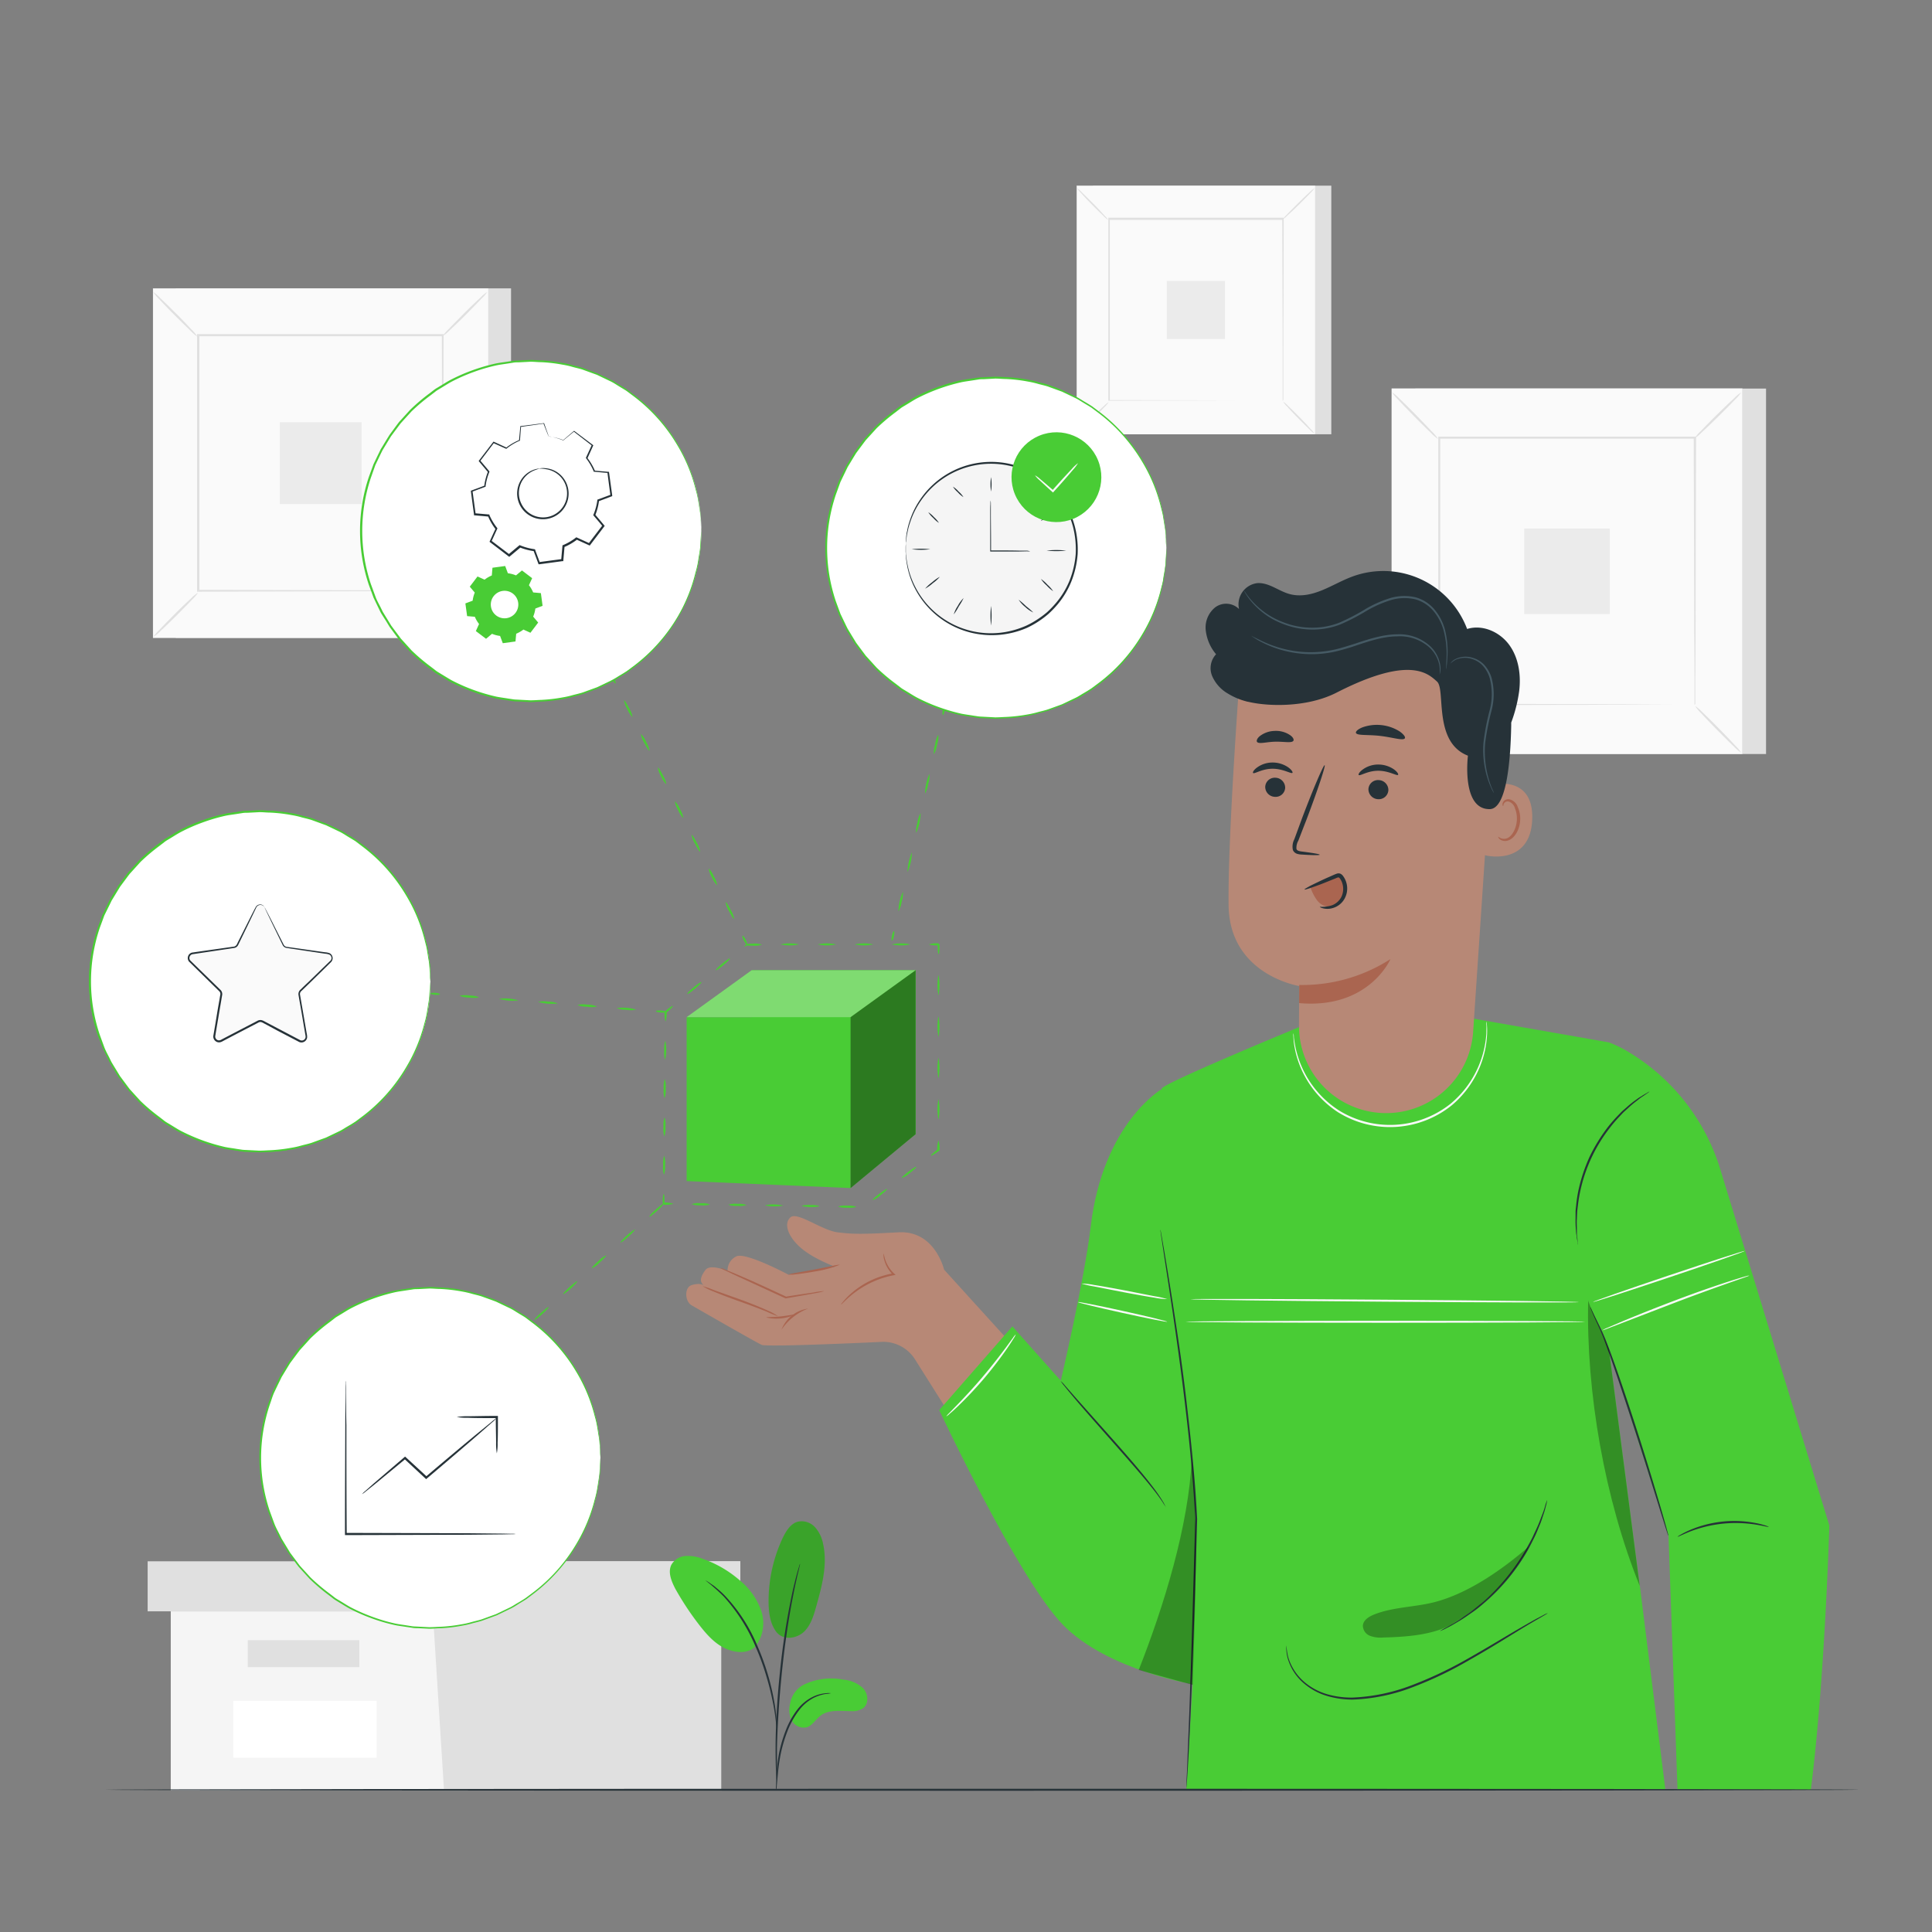 <svg xmlns="http://www.w3.org/2000/svg" viewBox="0 0 500 500"><rect x="0" y="0" width="500" height="500" fill="#808080" stroke="none"/><g id="freepik--background-complete--inject-46"><rect x="282.82" y="48.05" width="61.72" height="64.34" style="fill:#e0e0e0"></rect><rect x="278.64" y="48.05" width="61.72" height="64.34" style="fill:#fafafa"></rect><path d="M340.38,112.41H278.62V48h61.76Zm-61.72,0h61.69V48.07H278.66Z" style="fill:#e0e0e0"></path><rect x="286.94" y="56.7" width="45.13" height="47.04" style="fill:#fafafa"></rect><path d="M286.94,104.05a7.51,7.51,0,0,1-1.12,1.3c-.72.76-1.73,1.79-2.87,2.91s-2.17,2.11-2.94,2.82a7.56,7.56,0,0,1-1.31,1.09,7.19,7.19,0,0,1,1.11-1.29c.72-.76,1.74-1.8,2.88-2.92s2.18-2.12,2.95-2.83A7.35,7.35,0,0,1,286.94,104.05Z" style="fill:#e0e0e0"></path><path d="M332.07,103.94a7.19,7.19,0,0,1,1.29,1.11c.76.72,1.79,1.74,2.91,2.87s2.11,2.18,2.82,3a7.18,7.18,0,0,1,1.09,1.3,6.82,6.82,0,0,1-1.29-1.1c-.76-.73-1.79-1.74-2.91-2.88s-2.12-2.18-2.83-3A6.69,6.69,0,0,1,332.07,103.94Z" style="fill:#e0e0e0"></path><path d="M331.94,56.82a8.21,8.21,0,0,1,1.12-1.29c.72-.76,1.73-1.79,2.87-2.91s2.17-2.12,2.94-2.82a7,7,0,0,1,1.31-1.09A7.19,7.19,0,0,1,339.07,50c-.72.76-1.74,1.79-2.87,2.91s-2.19,2.12-3,2.83A6.82,6.82,0,0,1,331.94,56.82Z" style="fill:#e0e0e0"></path><path d="M286.81,56.94a7.58,7.58,0,0,1-1.29-1.12c-.76-.72-1.79-1.73-2.91-2.86s-2.11-2.18-2.82-3a7,7,0,0,1-1.09-1.31A7.19,7.19,0,0,1,280,49.81c.76.72,1.79,1.74,2.92,2.88s2.12,2.18,2.82,3A6.36,6.36,0,0,1,286.81,56.94Z" style="fill:#e0e0e0"></path><path d="M331.94,103.74s0-.08,0-.23,0-.37,0-.65c0-.59,0-1.44,0-2.54,0-2.23,0-5.47,0-9.59,0-8.24-.05-20-.09-34l.17.17-45,0h0l.2-.2c0,17.26,0,33.42,0,47l-.17-.17,32.58.09,9.16,0,2.42,0h0l-2.39,0-9.12,0-32.69.09h-.17v-.17c0-13.62,0-29.78,0-47v-.2h.2l45,0h.18v.18c0,14.1-.07,25.87-.09,34.14,0,4.1,0,7.33,0,9.55,0,1.09,0,1.92,0,2.5,0,.28,0,.49,0,.64A.67.67,0,0,1,331.94,103.74Z" style="fill:#e0e0e0"></path><rect x="301.97" y="72.69" width="15.06" height="15.06" style="fill:#ebebeb"></rect><rect x="45.48" y="74.63" width="86.78" height="90.46" style="fill:#e0e0e0"></rect><rect x="39.6" y="74.63" width="86.78" height="90.46" style="fill:#fafafa"></rect><path d="M126.41,165.11H39.58V74.6h86.83Zm-86.78-.05h86.73V74.65H39.63Z" style="fill:#e0e0e0"></path><rect x="51.27" y="86.79" width="63.45" height="66.14" style="fill:#fafafa"></rect><path d="M51.27,153.37a10.17,10.17,0,0,1-1.57,1.82c-1,1.07-2.43,2.51-4,4.09s-3.06,3-4.14,4a9.65,9.65,0,0,1-1.84,1.53A11,11,0,0,1,41.25,163c1-1.07,2.44-2.52,4-4.1s3.07-3,4.15-4A9.83,9.83,0,0,1,51.27,153.37Z" style="fill:#e0e0e0"></path><path d="M114.72,153.2a10.73,10.73,0,0,1,1.82,1.57c1.07,1,2.51,2.44,4.09,4s3,3.07,4,4.15a9.82,9.82,0,0,1,1.53,1.83,9.86,9.86,0,0,1-1.81-1.56c-1.07-1-2.52-2.44-4.1-4s-3-3.07-4-4.15A9.46,9.46,0,0,1,114.72,153.2Z" style="fill:#e0e0e0"></path><path d="M114.54,87a10.73,10.73,0,0,1,1.57-1.82c1-1.07,2.44-2.51,4-4.09s3.07-3,4.15-4a9.82,9.82,0,0,1,1.83-1.53,9.86,9.86,0,0,1-1.56,1.81c-1,1.07-2.44,2.52-4,4.1s-3.07,3-4.15,4A9.46,9.46,0,0,1,114.54,87Z" style="fill:#e0e0e0"></path><path d="M51.1,87.13a10.29,10.29,0,0,1-1.82-1.57c-1.07-1-2.52-2.44-4.09-4s-3-3.07-4-4.15a10.36,10.36,0,0,1-1.53-1.83,9.14,9.14,0,0,1,1.81,1.56c1.07,1,2.52,2.44,4.1,4s3,3.07,4,4.15A10,10,0,0,1,51.1,87.13Z" style="fill:#e0e0e0"></path><path d="M114.54,152.93s0-.12,0-.32,0-.53,0-.93q0-1.25,0-3.57c0-3.13,0-7.69-.07-13.48,0-11.58-.07-28.08-.12-47.84l.24.24-63.26,0h0l.28-.28c0,24.27,0,47,0,66.14l-.24-.24,45.81.12,12.87.06,3.41,0h.88a1.71,1.71,0,0,1,.3,0h-1.13l-3.36,0L97.24,153l-46,.13H51v-.24c0-19.16,0-41.87,0-66.14v-.28h.29l63.26,0h.25v.25c-.05,19.82-.1,36.38-.13,48,0,5.76,0,10.3-.06,13.42,0,1.53,0,2.71,0,3.53,0,.38,0,.67,0,.89A1.71,1.71,0,0,1,114.54,152.93Z" style="fill:#e0e0e0"></path><rect x="72.41" y="109.27" width="21.17" height="21.17" style="fill:#ebebeb"></rect><rect x="366.32" y="100.56" width="90.73" height="94.58" style="fill:#e0e0e0"></rect><rect x="360.17" y="100.56" width="90.73" height="94.58" style="fill:#fafafa"></rect><path d="M450.94,195.17H360.15V100.53h90.79Zm-90.74-.06h90.68V100.59H360.2Z" style="fill:#e0e0e0"></path><rect x="372.37" y="113.27" width="66.34" height="69.15" style="fill:#fafafa"></rect><path d="M372.37,182.89a11.3,11.3,0,0,1-1.64,1.9c-1.06,1.12-2.54,2.63-4.21,4.28s-3.21,3.1-4.34,4.14a10.92,10.92,0,0,1-1.91,1.6,9.8,9.8,0,0,1,1.62-1.89c1.06-1.12,2.56-2.64,4.23-4.29s3.21-3.11,4.34-4.15A10.52,10.52,0,0,1,372.37,182.89Z" style="fill:#e0e0e0"></path><path d="M438.71,182.72a11,11,0,0,1,1.9,1.63c1.12,1.06,2.64,2.55,4.28,4.22s3.11,3.2,4.15,4.34a10.52,10.52,0,0,1,1.59,1.91,11.13,11.13,0,0,1-1.89-1.62c-1.12-1.06-2.64-2.56-4.28-4.23s-3.12-3.21-4.16-4.34A10.52,10.52,0,0,1,438.71,182.72Z" style="fill:#e0e0e0"></path><path d="M438.53,113.46a10.85,10.85,0,0,1,1.64-1.9c1.06-1.12,2.54-2.64,4.21-4.28s3.21-3.11,4.34-4.15a10.52,10.52,0,0,1,1.91-1.59,10.56,10.56,0,0,1-1.62,1.89c-1.06,1.12-2.56,2.64-4.23,4.28s-3.21,3.12-4.34,4.16A10.52,10.52,0,0,1,438.53,113.46Z" style="fill:#e0e0e0"></path><path d="M372.19,113.63a10.85,10.85,0,0,1-1.9-1.64c-1.12-1.06-2.64-2.55-4.28-4.22s-3.11-3.2-4.15-4.33a10,10,0,0,1-1.59-1.92,11.57,11.57,0,0,1,1.89,1.63c1.12,1.06,2.64,2.55,4.28,4.23s3.12,3.21,4.16,4.34A10.52,10.52,0,0,1,372.19,113.63Z" style="fill:#e0e0e0"></path><path d="M438.53,182.43a2.47,2.47,0,0,1,0-.34c0-.23,0-.55,0-1,0-.87,0-2.12,0-3.74,0-3.27,0-8-.07-14.09,0-12.11-.07-29.37-.13-50l.26.26-66.15,0h0l.29-.3c0,25.39,0,49.13,0,69.16l-.25-.25,47.9.12,13.46.07,3.56,0h.92l.32,0h-.29l-.9,0-3.51,0-13.4.06-48.06.13h-.25v-.25c0-20,0-43.77,0-69.16V113h.3l66.15,0h.26v.25c-.06,20.73-.1,38-.13,50.19,0,6-.06,10.78-.07,14,0,1.6,0,2.83,0,3.68,0,.4,0,.71,0,.94S438.53,182.43,438.53,182.43Z" style="fill:#e0e0e0"></path><rect x="394.47" y="136.78" width="22.14" height="22.14" style="fill:#ebebeb"></rect><polygon points="44.19 417.01 44.19 463.32 111.92 463.32 186.63 463.32 186.63 417.01 44.19 417.01" style="fill:#f5f5f5"></polygon><polygon points="38.21 404.06 38.21 417.01 191.6 417.01 191.6 404.06 111.92 404.06 38.21 404.06" style="fill:#e0e0e0"></polygon><polygon points="114.91 463.32 186.63 463.32 186.63 417.01 191.6 417.01 191.6 404.06 111.92 404.06 111.92 415.81 114.91 463.32" style="fill:#e0e0e0"></polygon><rect x="64.11" y="424.48" width="28.89" height="6.97" style="fill:#e0e0e0"></rect><rect x="60.39" y="440.17" width="37.09" height="14.72" style="fill:#fff"></rect></g><g id="freepik--Character--inject-46"><path d="M244.32,328.57s-2.34-10.16-11.77-9.65-11.72.51-15.79,0-10.39-5.41-12.17-3.89-.79,4.85,2.52,7.79,9,5,9,5l-12.05,2.07s-10.86-5.8-13.41-4.78a3.94,3.94,0,0,0-2.34,3.84s-4.51-2-5.78-.24-1.59,3-.31,4c0,0-.84-.83-3.18-.14-2,.59-1.83,4.28,0,5.27l.62.36s17.08,9.83,17.6,9.9c3,.4,21.42-.38,30.9-.82a9.67,9.67,0,0,1,8.64,4.52L252.06,376,269.3,356.1Z" style="fill:#b78876"></path><path d="M213.36,334.13a19.22,19.22,0,0,1-2.79.62c-1.77.33-4.25.77-7.15,1.26l-.07,0-.07,0-3.86-1.77L190.21,330l-2.78-1.32a4.64,4.64,0,0,1-1-.56,4.69,4.69,0,0,1,1.07.37l2.85,1.17,4.19,1.81,5.09,2.32,3.85,1.79-.15,0c2.9-.46,5.4-.83,7.18-1.08A18.16,18.16,0,0,1,213.36,334.13Z" style="fill:#aa6550"></path><path d="M209.13,338.66a14.6,14.6,0,0,0-6.88,5.46,8.66,8.66,0,0,1,6.88-5.46Z" style="fill:#aa6550"></path><path d="M228.68,324.42c.06,0,.11.62.44,1.62a8.51,8.51,0,0,0,2.32,3.58l.35.31-.46.09a24.34,24.34,0,0,0-4.68,1.39,24.68,24.68,0,0,0-6.57,4c-1.51,1.29-2.31,2.24-2.38,2.18s.15-.28.5-.72a18.8,18.8,0,0,1,1.63-1.73,22.06,22.06,0,0,1,6.62-4.24,22.58,22.58,0,0,1,4.8-1.37l-.12.4a8.1,8.1,0,0,1-2.28-3.84A4,4,0,0,1,228.68,324.42Z" style="fill:#aa6550"></path><path d="M217.39,327.3a28.46,28.46,0,0,1-6.57,1.77c-1.85.34-3.54.58-4.76.7a7.51,7.51,0,0,1-2,.08c0-.16,3-.6,6.66-1.29l4.7-.93A8.76,8.76,0,0,1,217.39,327.3Z" style="fill:#aa6550"></path><path d="M201.35,340.64a25.22,25.22,0,0,1-2.85-1.15c-1.75-.72-4.2-1.65-6.93-2.62s-5.19-1.9-6.94-2.65a14.82,14.82,0,0,1-2.77-1.35,23.07,23.07,0,0,1,2.9,1l7,2.5c2.73,1,5.17,2,6.89,2.78A13.53,13.53,0,0,1,201.35,340.64Z" style="fill:#aa6550"></path><path d="M205.69,340.23a11.37,11.37,0,0,1-7.36.73c0-.15,1.68-.06,3.69-.27S205.65,340.08,205.69,340.23Z" style="fill:#aa6550"></path><path d="M300.72,281.81s-15.25,8.77-18.44,35.57c-1.66,14-7.75,39.95-7.75,39.95L262,343.27l-18.93,21.66s20.45,43.65,32,55.55,34.46,15.57,34.46,15.57l4.61-72.95Z" style="fill:#49CC35"></path><path d="M416.35,269.76l-35.23-6.17-44.91,2.23s-37.4,15.44-35.49,16L293.43,354l18.06,34.88L307,463.19H431l-6.47-51.66-8.11-62.25,15.39,48.19,2.33,65.72h34.5c3.65-28.62,4.79-68.38,4.79-68.38l-28.16-92a53.65,53.65,0,0,0-23.85-30.58A28.87,28.87,0,0,0,416.35,269.76Z" style="fill:#49CC35"></path><path d="M300.32,318.23l.08.37c.05.27.12.63.2,1.09.17,1,.42,2.38.73,4.18.61,3.63,1.49,8.89,2.49,15.4S306,353.55,307,362.19s2.09,18.18,2.67,28.22c.05.94.1,1.87.15,2.73h0c-.52,19.49-1.12,37-1.67,49.64-.28,6.31-.53,11.41-.75,14.93q-.17,2.61-.27,4c0,.44-.06.79-.08,1.05a2.52,2.52,0,0,1,0,.36,2,2,0,0,1,0-.36c0-.27,0-.61,0-1.06,0-.95.1-2.31.18-4,.13-3.55.33-8.64.58-14.94.45-12.64,1-30.15,1.51-49.63v0c0-.86-.1-1.79-.15-2.73-.58-10-1.59-19.55-2.63-28.19s-2.14-16.41-3.1-22.92-1.78-11.76-2.33-15.43l-.63-4.2c-.06-.46-.11-.82-.15-1.09A1.81,1.81,0,0,1,300.32,318.23Z" style="fill:#263238"></path><path d="M408.41,322.15a1.44,1.44,0,0,1-.11-.46c-.06-.37-.14-.81-.23-1.34,0-.3-.09-.62-.14-1s-.06-.74-.09-1.16a25.19,25.19,0,0,1-.09-2.84c0-.53,0-1.08,0-1.65s.1-1.17.16-1.79a35.17,35.17,0,0,1,.6-3.91,42.91,42.91,0,0,1,2.86-8.6,43.84,43.84,0,0,1,4.75-7.72,37.63,37.63,0,0,1,2.62-3c.43-.44.83-.88,1.26-1.27l1.25-1.09a25.4,25.4,0,0,1,2.23-1.75c.34-.25.65-.49,1-.68l.83-.51,1.17-.69a2.47,2.47,0,0,1,.42-.21s-.11.12-.37.3l-1.1.77-.81.54c-.29.21-.59.46-.91.71a27,27,0,0,0-2.17,1.8l-1.21,1.1c-.42.39-.81.84-1.23,1.28a35.37,35.37,0,0,0-2.55,3A40.32,40.32,0,0,0,409,308.13a36.92,36.92,0,0,0-.64,3.86c-.07.61-.16,1.19-.19,1.76s-.05,1.11-.07,1.64c-.08,1,0,2,0,2.81,0,.42,0,.8,0,1.16s.07.67.11,1c.05.53.09,1,.12,1.34A1.78,1.78,0,0,1,408.41,322.15Z" style="fill:#263238"></path><path d="M431.77,397.47a2.62,2.62,0,0,1-.23-.6c-.15-.45-.34-1-.57-1.74-.49-1.57-1.17-3.74-2-6.4-1.69-5.41-4-12.89-6.69-21.11s-5.16-15.66-7.16-20.95c-1-2.63-2.05-4.69-2.67-6.15-.31-.73-.55-1.3-.7-1.69a4.4,4.4,0,0,1-.2-.61,3,3,0,0,1,.3.57l.78,1.65c.68,1.43,1.74,3.46,2.83,6.09,2.1,5.29,4.63,12.7,7.31,20.93s4.95,15.72,6.56,21.16c.8,2.72,1.43,4.93,1.85,6.46.19.72.35,1.3.47,1.76A2.89,2.89,0,0,1,431.77,397.47Z" style="fill:#263238"></path><path d="M457.76,395.17c0,.09-1.34-.29-3.51-.63a33.66,33.66,0,0,0-8.53-.2,33.31,33.31,0,0,0-8.29,2c-2,.8-3.24,1.46-3.29,1.38a3.57,3.57,0,0,1,.8-.54,21.8,21.8,0,0,1,2.35-1.18,29.36,29.36,0,0,1,8.37-2.2,29,29,0,0,1,8.65.35,20.19,20.19,0,0,1,2.55.64A3.52,3.52,0,0,1,457.76,395.17Z" style="fill:#263238"></path><path d="M301.78,390.08a12.65,12.65,0,0,1-.93-1.39c-.61-.89-1.51-2.16-2.72-3.65-2.39-3-5.9-7-9.8-11.43s-7.43-8.4-9.92-11.35c-1.24-1.47-2.24-2.67-2.91-3.52a10.15,10.15,0,0,1-1-1.34,9.08,9.08,0,0,1,1.15,1.21l3,3.41,10,11.24c3.9,4.41,7.37,8.46,9.7,11.55a42.49,42.49,0,0,1,2.6,3.77c.28.46.46.84.59,1.1S301.8,390.07,301.78,390.08Z" style="fill:#263238"></path><g style="opacity:0.3"><path d="M308.67,436.05c.56-20.2,1.61-38.82-.22-58.76-.82,17.7-7.26,38.41-13.75,54.9Z"></path></g><g style="opacity:0.3"><path d="M416.38,349.28s-5.75-12.86-5.36-12.86c-.57,24.06,4.33,51.68,13.33,74Z"></path></g><path d="M400.57,417.48a6.72,6.72,0,0,1-.69.44l-2,1.17c-1.75,1-4.28,2.52-7.37,4.43s-6.78,4.16-11,6.53a96.84,96.84,0,0,1-14.14,6.68,47.5,47.5,0,0,1-15.33,3.12,23.07,23.07,0,0,1-6.79-1,16.1,16.1,0,0,1-5.29-2.78,13.36,13.36,0,0,1-4.76-7.1,10.7,10.7,0,0,1-.31-2.33,5.13,5.13,0,0,1,.05-.81,15.07,15.07,0,0,0,.46,3.09,13.52,13.52,0,0,0,4.78,6.87,16,16,0,0,0,5.2,2.65,22.83,22.83,0,0,0,6.66.89,48.07,48.07,0,0,0,15.15-3.13,100.87,100.87,0,0,0,14.09-6.61c4.18-2.34,7.88-4.58,11-6.43s5.68-3.31,7.46-4.29l2.07-1.09A4.19,4.19,0,0,1,400.57,417.48Z" style="fill:#263238"></path><path d="M400.42,388.19a11.39,11.39,0,0,1-.39,1.74,19,19,0,0,1-.58,2c-.26.77-.52,1.67-.92,2.62s-.79,2-1.32,3.09-1.12,2.24-1.76,3.44a51.41,51.41,0,0,1-11.18,13.62c-1,.87-2,1.71-3,2.4s-1.91,1.35-2.78,1.9-1.67,1-2.38,1.42-1.34.72-1.86,1a13.63,13.63,0,0,1-1.63.72,11.5,11.5,0,0,1,1.54-.9c.5-.27,1.12-.6,1.8-1s1.5-.87,2.33-1.47,1.78-1.19,2.72-1.93,1.94-1.55,3-2.42A54,54,0,0,0,395,400.85c.65-1.18,1.29-2.29,1.79-3.39s1-2.1,1.37-3,.7-1.81,1-2.57.51-1.43.67-2A10.7,10.7,0,0,1,400.42,388.19Z" style="fill:#263238"></path><path d="M302.09,342.07c0,.14-5.24-.89-11.63-2.3s-11.56-2.66-11.52-2.8,5.23.88,11.63,2.29S302.12,341.93,302.09,342.07Z" style="fill:#fafafa"></path><path d="M302.09,336.21a18.83,18.83,0,0,1-3.29-.37c-2-.31-4.8-.81-7.87-1.39l-7.83-1.53a24.58,24.58,0,0,1-3.23-.74,18.83,18.83,0,0,1,3.29.37c2,.31,4.81.81,7.87,1.39l7.83,1.54A23.8,23.8,0,0,1,302.09,336.21Z" style="fill:#fafafa"></path><path d="M408.6,337c0,.14-22.51.09-50.28-.12s-50.27-.5-50.27-.64,22.51-.09,50.28.12S408.6,336.82,408.6,337Z" style="fill:#fafafa"></path><path d="M410.26,342.07c0,.14-23.16.26-51.73.26s-51.73-.12-51.73-.26,23.16-.26,51.73-.26S410.26,341.92,410.26,342.07Z" style="fill:#fafafa"></path><path d="M452.42,330.19s0,0,.12,0-.09,0-.15.06h-.09v-.1h.44l-.31.11c-1.84.68-9.58,3.3-18.71,6.78l-13.46,5.17-4.08,1.56a9.74,9.74,0,0,1-1.52.52,8.44,8.44,0,0,1,1.44-.7c.95-.42,2.32-1,4-1.72,3.41-1.42,8.14-3.33,13.41-5.32,9.15-3.48,17-5.94,18.87-6.4l0,.11h-.12v-.1h.09c.06,0,.11,0,.15.08Z" style="fill:#fafafa"></path><path d="M451.6,323.73c0,.14-8.73,3.21-19.61,6.86s-19.73,6.51-19.77,6.38,8.73-3.21,19.61-6.87S451.55,323.59,451.6,323.73Z" style="fill:#fafafa"></path><path d="M384.71,264.34a4.21,4.21,0,0,1,.09.81,19,19,0,0,1,.06,2.32,25.12,25.12,0,0,1-1.77,8.37,25.85,25.85,0,0,1-7.42,10.25,25.47,25.47,0,0,1-29.33,1.79,25.73,25.73,0,0,1-8.61-9.27,25.11,25.11,0,0,1-2.78-8.09,18.45,18.45,0,0,1-.22-2.32,3.83,3.83,0,0,1,0-.81,4.11,4.11,0,0,1,.11.81c0,.53.15,1.3.32,2.29a26.27,26.27,0,0,0,2.9,7.94,25.79,25.79,0,0,0,8.54,9,25.17,25.17,0,0,0,28.78-1.76,25.83,25.83,0,0,0,9.29-18.25c0-1,.06-1.78,0-2.31A4.56,4.56,0,0,1,384.71,264.34Z" style="fill:#fafafa"></path><path d="M262.88,345.34a4.34,4.34,0,0,1-.53,1c-.36.6-.92,1.46-1.63,2.51-1.43,2.08-3.51,4.89-6,7.84a96.72,96.72,0,0,1-6.76,7.2c-.91.88-1.66,1.57-2.2,2a4,4,0,0,1-.87.67,5.62,5.62,0,0,1,.73-.82l2.08-2.14c1.76-1.81,4.14-4.35,6.62-7.28s4.6-5.69,6.1-7.72l1.76-2.4A4.55,4.55,0,0,1,262.88,345.34Z" style="fill:#fafafa"></path><g style="opacity:0.3"><path d="M375.85,420.3c-5.05,2.87-11.86,3.33-17.94,3.49a7.73,7.73,0,0,1-3.38-.45,2.86,2.86,0,0,1-1.82-2.66c.13-1.38,1.5-2.26,2.77-2.79,4.91-2,10.42-1.92,15.58-3.21,8.78-2.21,17.75-8.48,24.59-14.42a53.49,53.49,0,0,1-19.8,20"></path></g><path d="M356.94,288h0a22.55,22.55,0,0,1-20.76-22.69c0-5.62.1-10.12.1-10.12s-18.1-2.81-18.32-20.91,2.91-59.67,2.91-59.67h0a62.9,62.9,0,0,1,63.22,7.95l2.68,2.06L381.25,267A22.56,22.56,0,0,1,356.94,288Z" style="fill:#b78876"></path><path d="M336.25,254.91a42.13,42.13,0,0,0,23.6-6.7s-5.57,13-23.64,11.39Z" style="fill:#aa6550"></path><path d="M384.54,203.35c.31-.13,12.44-3.68,12,8.7s-12.74,9.42-12.75,9.07S384.54,203.35,384.54,203.35Z" style="fill:#b78876"></path><path d="M387.76,216.55c.06,0,.21.16.57.34a2.18,2.18,0,0,0,1.61.08c1.32-.44,2.49-2.48,2.62-4.71a7.08,7.08,0,0,0-.5-3.1,2.51,2.51,0,0,0-1.57-1.71,1.1,1.1,0,0,0-1.29.55c-.18.34-.11.59-.17.61s-.26-.21-.15-.72a1.41,1.41,0,0,1,.51-.76,1.68,1.68,0,0,1,1.21-.28,3,3,0,0,1,2.19,2,7.28,7.28,0,0,1,.63,3.47c-.15,2.5-1.51,4.79-3.31,5.25a2.31,2.31,0,0,1-2-.39C387.77,216.85,387.72,216.57,387.76,216.55Z" style="fill:#aa6550"></path><path d="M327.44,203.61a2.58,2.58,0,0,0,2.49,2.61,2.47,2.47,0,0,0,2.67-2.33,2.59,2.59,0,0,0-2.49-2.61A2.47,2.47,0,0,0,327.44,203.61Z" style="fill:#263238"></path><path d="M324.3,200.05c.32.34,2.27-1.11,5.06-1.1s4.82,1.4,5.12,1.06c.15-.15-.18-.76-1.07-1.41a7.1,7.1,0,0,0-4.1-1.26,6.79,6.79,0,0,0-4,1.3C324.43,199.29,324.14,199.9,324.3,200.05Z" style="fill:#263238"></path><path d="M354.15,204.22a2.59,2.59,0,0,0,2.49,2.61,2.48,2.48,0,0,0,2.67-2.33,2.58,2.58,0,0,0-2.49-2.61A2.47,2.47,0,0,0,354.15,204.22Z" style="fill:#263238"></path><path d="M351.64,200.57c.32.34,2.28-1.11,5.06-1.1s4.82,1.4,5.12,1.06c.15-.15-.17-.76-1.06-1.41a7.12,7.12,0,0,0-4.1-1.26,6.76,6.76,0,0,0-4,1.3C351.77,199.81,351.48,200.42,351.64,200.57Z" style="fill:#263238"></path><path d="M341.54,221.2c0-.16-1.71-.45-4.51-.81-.71-.08-1.39-.22-1.51-.7a3.67,3.67,0,0,1,.48-2.11c.67-1.72,1.36-3.52,2.1-5.41,2.92-7.7,5-14,4.72-14.14s-2.93,6-5.85,13.73l-2,5.44a4.13,4.13,0,0,0-.37,2.79,1.77,1.77,0,0,0,1.17,1,4.67,4.67,0,0,0,1.2.17C339.78,221.35,341.53,221.36,341.54,221.2Z" style="fill:#263238"></path><path d="M350.92,189.67c.28.76,3.05.4,6.32.79s5.9,1.29,6.33.61c.2-.33-.26-1-1.33-1.77a11.08,11.08,0,0,0-9.64-1.06C351.41,188.72,350.8,189.31,350.92,189.67Z" style="fill:#263238"></path><path d="M325.32,192c.49.64,2.4,0,4.71-.05s4.25.42,4.7-.24c.2-.32-.11-1-1-1.55a6.46,6.46,0,0,0-3.83-1,6.53,6.53,0,0,0-3.76,1.27C325.37,191,325.1,191.7,325.32,192Z" style="fill:#263238"></path><path d="M312.05,163.16a6.69,6.69,0,0,1,2.47-6,4.74,4.74,0,0,1,6.14.46,5.53,5.53,0,0,1,4.75-6.71c3-.18,5.47,2.05,8.33,2.83s5.77.1,8.45-1,5.18-2.57,7.89-3.56a23.16,23.16,0,0,1,29.61,13.6c4-1.24,8.46.77,10.9,4.12s3.07,7.76,2.58,11.88A37.67,37.67,0,0,1,391.1,187c0,.23,0,.46,0,.7-.19,9.95-1.31,21.64-5.56,21.7-7.4.12-5.64-13.83-5.64-13.83-9.08-3.51-5.7-17.12-8-19.18s-7-6.86-26,2.86c-7.38,3.77-17.2,3.65-22.56,2.44l-.48-.1-.11,0a.94.94,0,0,0-.15-.06,17.33,17.33,0,0,1-4.88-2.07,9.67,9.67,0,0,1-4-4.47,5.27,5.27,0,0,1,1-5.67A11.58,11.58,0,0,1,312.05,163.16Z" style="fill:#263238"></path><path d="M339.18,229.76a12.59,12.59,0,0,0,1.62,3.16,4.21,4.21,0,0,0,3,1.74,3.77,3.77,0,0,0,3.19-1.74,6,6,0,0,0,.89-3.63c-.05-1.14-.58-2.5-1.71-2.64a2.79,2.79,0,0,0-1.38.31l-6,2.42" style="fill:#aa6550"></path><path d="M341.57,234.67a8.35,8.35,0,0,0,3.18-.39,4.57,4.57,0,0,0,2.41-2.19,4.8,4.8,0,0,0,.08-3.9,4.41,4.41,0,0,0-.52-.9c-.24-.24-.2-.23-.45-.2s-.64.26-1,.38l-1,.4c-1.28.52-2.44,1-3.41,1.33-2,.73-3.2,1.12-3.25,1s1.07-.76,2.95-1.67c.94-.45,2.07-1,3.32-1.54l1-.44a11.42,11.42,0,0,1,1.09-.45,1.44,1.44,0,0,1,.89,0,1.72,1.72,0,0,1,.66.52,5.45,5.45,0,0,1,.48,5.91,5.07,5.07,0,0,1-3,2.45,4.81,4.81,0,0,1-2.58.1C341.82,234.93,341.54,234.73,341.57,234.67Z" style="fill:#263238"></path><path d="M372.55,174.65a10.66,10.66,0,0,0,0-2.19,8.49,8.49,0,0,0-2.83-5.08,11.46,11.46,0,0,0-8.15-2.69c-3.35,0-6.91,1.12-10.59,2.36a57,57,0,0,1-5.48,1.59,28.4,28.4,0,0,1-5.29.65,28.82,28.82,0,0,1-8.92-1.18,27.44,27.44,0,0,1-5.58-2.36,15.13,15.13,0,0,1-1.4-.87,2.82,2.82,0,0,1-.46-.34s.69.38,2,1a30.56,30.56,0,0,0,5.59,2.18,28.62,28.62,0,0,0,14,.38c1.77-.4,3.58-1,5.43-1.58,3.67-1.24,7.3-2.35,10.75-2.36A11.8,11.8,0,0,1,370,167.1a8.6,8.6,0,0,1,2.78,5.34A5.05,5.05,0,0,1,372.55,174.65Z" style="fill:#455a64"></path><path d="M386.63,205.24s-.1-.12-.24-.38a10.47,10.47,0,0,1-.56-1.15,23.11,23.11,0,0,1-1.45-4.5,24.72,24.72,0,0,1-.46-7,61.24,61.24,0,0,1,1.61-8.41,16.39,16.39,0,0,0,0-8.32,8.39,8.39,0,0,0-1.74-3.15,6.3,6.3,0,0,0-2.6-1.71,6,6,0,0,0-4.46.12,7.8,7.8,0,0,0-1.39,1,3.39,3.39,0,0,1,1.29-1.16,6,6,0,0,1,4.68-.28,6.57,6.57,0,0,1,2.81,1.76,8.85,8.85,0,0,1,1.88,3.3,16.61,16.61,0,0,1,0,8.58,65.36,65.36,0,0,0-1.64,8.34,25.53,25.53,0,0,0,.34,6.89,27,27,0,0,0,1.27,4.49C386.41,204.67,386.67,205.22,386.63,205.24Z" style="fill:#455a64"></path><path d="M374.29,173.19a4,4,0,0,1,0-.73c0-.53,0-1.21.07-2.07a24,24,0,0,0-.83-7.52,13.34,13.34,0,0,0-2.42-4.57,9.37,9.37,0,0,0-4.85-3.2,12.27,12.27,0,0,0-6.48.26,29.9,29.9,0,0,0-6.48,2.94,53.46,53.46,0,0,1-6.42,3.3,19.47,19.47,0,0,1-6.62,1.33,21.1,21.1,0,0,1-6.07-.74,23.52,23.52,0,0,1-4.91-2,20.1,20.1,0,0,1-5.83-5,13.84,13.84,0,0,1-1.18-1.72,5,5,0,0,1-.35-.64,3.19,3.19,0,0,1,.44.58,17.46,17.46,0,0,0,1.25,1.65,20.83,20.83,0,0,0,5.85,4.77,23.92,23.92,0,0,0,4.85,1.93,20.63,20.63,0,0,0,5.93.68,19.09,19.09,0,0,0,6.44-1.32,54.27,54.27,0,0,0,6.36-3.29,29.88,29.88,0,0,1,6.6-3,12.71,12.71,0,0,1,6.74-.24,9.76,9.76,0,0,1,5.07,3.4,13.58,13.58,0,0,1,2.44,4.74,23.13,23.13,0,0,1,.68,7.63c-.05.91-.12,1.61-.18,2.08A3.29,3.29,0,0,1,374.29,173.19Z" style="fill:#455a64"></path></g><g id="freepik--Desk--inject-46"><path d="M481.09,463.19c0,.14-101.63.26-227,.26s-227-.12-227-.26,101.61-.26,227-.26S481.09,463,481.09,463.19Z" style="fill:#263238"></path></g><g id="freepik--Plant--inject-46"><path d="M200.76,422.13c1.93,2.73,5.65,1.8,7.36.12s2.44-4.1,3.09-6.41c1.48-5.29,3-10.83,1.82-16.19a8.94,8.94,0,0,0-2.09-4.39,4.68,4.68,0,0,0-4.45-1.45c-1.88.51-3,2.35-3.87,4.1a38.49,38.49,0,0,0-3.71,16.57c0,2.67.33,5.46,1.85,7.65" style="fill:#49CC35"></path><g style="opacity:0.2"><path d="M200.76,422.13c1.93,2.73,5.65,1.8,7.36.12s2.44-4.1,3.09-6.41c1.48-5.29,3-10.83,1.82-16.19a8.94,8.94,0,0,0-2.09-4.39,4.68,4.68,0,0,0-4.45-1.45c-1.88.51-3,2.35-3.87,4.1a38.49,38.49,0,0,0-3.71,16.57c0,2.67.33,5.46,1.85,7.65"></path></g><path d="M208,436a16.52,16.52,0,0,1,10.29-1.31,8.54,8.54,0,0,1,5.1,2.24c1.28,1.4,1.53,3.86.08,5.08a4.88,4.88,0,0,1-3.2.83c-2.73,0-5.75-.48-7.92,1.17-1.23.94-2.05,2.5-3.53,3a3.51,3.51,0,0,1-3.87-1.69,6,6,0,0,1-.46-4.43A6.74,6.74,0,0,1,208,436Z" style="fill:#49CC35"></path><path d="M195.52,426.09a10,10,0,0,0,1.5-9.17,17.69,17.69,0,0,0-5.47-7.84,29.32,29.32,0,0,0-9.75-5.68,10.46,10.46,0,0,0-4.38-.71,4.56,4.56,0,0,0-3.65,2.24c-1,1.95,0,4.31,1,6.24a75.33,75.33,0,0,0,6.44,9.68c1.93,2.45,4.13,4.87,7.05,6s5.95.95,7.49-1.08" style="fill:#49CC35"></path><path d="M200.87,463.4a6.25,6.25,0,0,0,.16-1.24c.08-.9.19-2,.31-3.39a47.92,47.92,0,0,1,.74-5,38.08,38.08,0,0,1,1.77-5.89,21.72,21.72,0,0,1,3-5.33,11.27,11.27,0,0,1,3.77-3.17,10.66,10.66,0,0,1,3.19-1,6.37,6.37,0,0,0,1.24-.18,5.6,5.6,0,0,0-1.26,0,9.68,9.68,0,0,0-3.33.89,11.26,11.26,0,0,0-4,3.2,21.28,21.28,0,0,0-3.07,5.44,35.91,35.91,0,0,0-1.77,6,44.54,44.54,0,0,0-.63,5c-.1,1.45-.13,2.61-.15,3.42A5.28,5.28,0,0,0,200.87,463.4Z" style="fill:#263238"></path><path d="M201.08,460.79a2.12,2.12,0,0,0,0-.57c0-.44,0-1,0-1.65,0-1.44,0-3.51,0-6.07.1-5.11.5-12.18,1.3-19.95s1.91-14.76,2.92-19.77c.24-1.26.48-2.39.7-3.39s.4-1.84.58-2.54.28-1.18.38-1.6a2.05,2.05,0,0,0,.09-.57,2.88,2.88,0,0,0-.19.54c-.13.41-.28.94-.47,1.58s-.42,1.54-.67,2.53-.52,2.12-.78,3.37a188.64,188.64,0,0,0-3.07,19.8c-.81,7.78-1.15,14.87-1.15,20,0,2.56.05,4.64.12,6.07,0,.67.08,1.22.11,1.65A3.14,3.14,0,0,0,201.08,460.79Z" style="fill:#263238"></path><path d="M201,447.13a9.82,9.82,0,0,0,0-1.72,46.1,46.1,0,0,0-.56-4.67A64.07,64.07,0,0,0,196,425.92a42.88,42.88,0,0,0-8.43-13,21,21,0,0,0-2-1.82c-.3-.25-.57-.5-.84-.7l-.77-.52a10,10,0,0,0-1.45-.92,50,50,0,0,1,4.78,4.21,45.53,45.53,0,0,1,8.22,12.91,63.82,63.82,0,0,1,2.9,8c.76,2.5,1.27,4.79,1.66,6.73s.58,3.52.71,4.62A12.51,12.51,0,0,0,201,447.13Z" style="fill:#263238"></path></g><g id="freepik--Features--inject-46"><polygon points="220.13 307.47 177.7 305.66 177.7 263.24 220.13 263.24 220.13 307.47" style="fill:#49CC35"></polygon><rect x="194.52" y="251.1" width="42.43" height="42.43" style="fill:#49CC35"></rect><polygon points="220.13 305.66 236.95 293.53 236.95 251.1 220.13 263.24 220.13 305.66" style="fill:#49CC35"></polygon><polygon points="177.7 263.24 194.52 251.1 236.95 251.1 220.13 263.24 177.7 263.24" style="fill:#49CC35"></polygon><polygon points="220.13 307.47 236.95 293.53 236.95 251.1 220.13 263.24 220.13 307.47" style="fill:#49CC35"></polygon><polygon points="177.7 263.24 194.52 251.1 236.95 251.1 220.13 263.24 177.7 263.24" style="fill:#fff;opacity:0.3"></polygon><polygon points="220.13 307.47 236.95 293.53 236.95 251.1 220.13 263.24 220.13 307.47" style="opacity:0.4"></polygon><path d="M242.88,295.15a6.31,6.31,0,0,1,.26,2.5c-.21.42-.06.12-.1.21h0l0,0-.06,0-.1.07-.2.15-.38.27c-.25.17-.47.32-.67.43-.39.24-.65.36-.69.3s.14-.28.47-.59l.6-.52.36-.3.2-.15.1-.08,0,0,0,0h0c0,.1.11-.2-.1.21A6.31,6.31,0,0,1,242.88,295.15Z" style="fill:#49CC35"></path><path d="M242.88,284.43a13.94,13.94,0,0,1,0,5.36,13.94,13.94,0,0,1,0-5.36Z" style="fill:#49CC35"></path><path d="M242.88,273.71a13.94,13.94,0,0,1,0,5.36,13.94,13.94,0,0,1,0-5.36Z" style="fill:#49CC35"></path><path d="M242.88,263a13.94,13.94,0,0,1,0,5.36,13.94,13.94,0,0,1,0-5.36Z" style="fill:#49CC35"></path><path d="M242.88,252.27a13.94,13.94,0,0,1,0,5.36,13.94,13.94,0,0,1,0-5.36Z" style="fill:#49CC35"></path><path d="M240.38,244.41a6.11,6.11,0,0,1,2.5-.26l.26.26h0v.49l0,.47c0,.3,0,.57-.06.8,0,.45-.11.73-.18.73s-.14-.28-.18-.73c0-.23,0-.5-.06-.8v-1h0l.26.26A6.31,6.31,0,0,1,240.38,244.41Z" style="fill:#49CC35"></path><path d="M230.79,244.41a11.21,11.21,0,0,1,4.8,0,11.21,11.21,0,0,1-4.8,0Z" style="fill:#49CC35"></path><path d="M221.2,244.41a11.16,11.16,0,0,1,4.79,0,11.16,11.16,0,0,1-4.79,0Z" style="fill:#49CC35"></path><path d="M211.61,244.41a11.16,11.16,0,0,1,4.79,0,11.16,11.16,0,0,1-4.79,0Z" style="fill:#49CC35"></path><path d="M202,244.41a11.16,11.16,0,0,1,4.79,0,11.16,11.16,0,0,1-4.79,0Z" style="fill:#49CC35"></path><path d="M192.63,245c0-.07.16-.34.54-.72l0,0h.09c.41,0,.94-.06,1.53-.06a5.6,5.6,0,0,1,2.39.26,5.79,5.79,0,0,1-2.39.26c-.59,0-1.12,0-1.53-.06l.13-.05C193,244.87,192.68,245,192.63,245Z" style="fill:#49CC35"></path><path d="M185.25,251.09c-.09-.11.66-.89,1.68-1.73s1.92-1.44,2-1.33-.66.88-1.68,1.73S185.34,251.2,185.25,251.09Z" style="fill:#49CC35"></path><path d="M177.87,257.21c-.09-.11.66-.88,1.68-1.73s1.92-1.44,2-1.33-.66.89-1.68,1.73S178,257.33,177.87,257.21Z" style="fill:#49CC35"></path><path d="M172.23,264.37a6.32,6.32,0,0,1-.24-2.5l.1-.2h0l0,0,.05,0,.1-.08.19-.15.37-.29.65-.47c.38-.25.63-.38.68-.32s-.13.28-.45.61c-.16.16-.35.35-.57.55l-.35.31-.19.16-.1.08-.05,0,0,0h0c0-.08-.09.2.1-.19A6.35,6.35,0,0,1,172.23,264.37Z" style="fill:#49CC35"></path><path d="M172.13,274.29a6.11,6.11,0,0,1-.23-2.48,6.21,6.21,0,0,1,.28-2.48,11.74,11.74,0,0,1-.05,5Z" style="fill:#49CC35"></path><path d="M172,284.21a6,6,0,0,1-.24-2.48,6.21,6.21,0,0,1,.28-2.48,6,6,0,0,1,.24,2.48A6.21,6.21,0,0,1,172,284.21Z" style="fill:#49CC35"></path><path d="M171.94,294.13a6.22,6.22,0,0,1-.24-2.48,6.11,6.11,0,0,1,.29-2.48,6.11,6.11,0,0,1,.23,2.48A6.21,6.21,0,0,1,171.94,294.13Z" style="fill:#49CC35"></path><path d="M171.84,304.05a6.11,6.11,0,0,1-.23-2.48,6.21,6.21,0,0,1,.28-2.48,6.22,6.22,0,0,1,.24,2.48A6.11,6.11,0,0,1,171.84,304.05Z" style="fill:#49CC35"></path><path d="M174.27,311.55a6.36,6.36,0,0,1-2.51.22c-.51-.53-.14-.15-.25-.27h0V311l0-.47c0-.3,0-.57.06-.79.05-.45.12-.73.19-.73s.14.28.18.73c0,.23,0,.5.05.8s0,.32,0,.47v.47h0l-.26-.26A6.31,6.31,0,0,1,174.27,311.55Z" style="fill:#49CC35"></path><path d="M183.74,311.7a5.42,5.42,0,0,1-2.37.23,5.78,5.78,0,0,1-2.36-.3,5.33,5.33,0,0,1,2.37-.22A5.72,5.72,0,0,1,183.74,311.7Z" style="fill:#49CC35"></path><path d="M193.21,311.86a5.7,5.7,0,0,1-2.37.22,5.44,5.44,0,0,1-2.36-.3,5.7,5.7,0,0,1,2.37-.22A5.58,5.58,0,0,1,193.21,311.86Z" style="fill:#49CC35"></path><path d="M202.69,312a10.94,10.94,0,0,1-4.74-.08,10.94,10.94,0,0,1,4.74.08Z" style="fill:#49CC35"></path><path d="M212.16,312.17a10.94,10.94,0,0,1-4.74-.08,5.8,5.8,0,0,1,2.38-.22A5.66,5.66,0,0,1,212.16,312.17Z" style="fill:#49CC35"></path><path d="M221.63,312.33a5.7,5.7,0,0,1-2.37.22,5.58,5.58,0,0,1-2.36-.3,5.7,5.7,0,0,1,2.37-.22A5.4,5.4,0,0,1,221.63,312.33Z" style="fill:#49CC35"></path><path d="M229.56,307.74c.08.11-.69.84-1.74,1.63a5.73,5.73,0,0,1-2,1.23c-.09-.12.69-.85,1.73-1.64S229.47,307.62,229.56,307.74Z" style="fill:#49CC35"></path><path d="M237.11,302c.09.11-.69.85-1.73,1.64a5.79,5.79,0,0,1-2,1.22c-.08-.12.69-.85,1.73-1.64S237,301.9,237.11,302Z" style="fill:#49CC35"></path><path d="M231.36,241c.14,0,.14.61,0,1.28s-.39,1.19-.53,1.16-.13-.6,0-1.27S231.22,240.92,231.36,241Z" style="fill:#49CC35"></path><path d="M233.66,230.79a6.69,6.69,0,0,1-.32,2.6,6.8,6.8,0,0,1-.83,2.48,13.08,13.08,0,0,1,1.15-5.08Z" style="fill:#49CC35"></path><path d="M236,220.62a13.31,13.31,0,0,1-1.14,5.08,13.31,13.31,0,0,1,1.14-5.08Z" style="fill:#49CC35"></path><path d="M238.25,210.45a13.18,13.18,0,0,1-1.15,5.09,6.68,6.68,0,0,1,.32-2.6A6.81,6.81,0,0,1,238.25,210.45Z" style="fill:#49CC35"></path><path d="M240.54,200.28a6.68,6.68,0,0,1-.32,2.6,6.6,6.6,0,0,1-.83,2.49,13.18,13.18,0,0,1,1.15-5.09Z" style="fill:#49CC35"></path><path d="M242.84,190.12a6.93,6.93,0,0,1-.32,2.6,6.8,6.8,0,0,1-.83,2.48,6.69,6.69,0,0,1,.32-2.6A6.59,6.59,0,0,1,242.84,190.12Z" style="fill:#49CC35"></path><path d="M244.53,182.6c.14,0,.13.6,0,1.27s-.39,1.2-.53,1.16-.13-.6,0-1.27S244.39,182.56,244.53,182.6Z" style="fill:#49CC35"></path><path d="M192.18,242.17c.13-.06.48.39.79,1s.46,1.17.33,1.24-.48-.39-.79-1S192.05,242.24,192.18,242.17Z" style="fill:#49CC35"></path><path d="M187.79,233.47c.13-.07.73.86,1.33,2.06a6.09,6.09,0,0,1,.87,2.29c-.13.07-.73-.86-1.33-2.06A6.09,6.09,0,0,1,187.79,233.47Z" style="fill:#49CC35"></path><path d="M183.41,224.76a6.06,6.06,0,0,1,1.33,2.06,6,6,0,0,1,.86,2.3,6.06,6.06,0,0,1-1.33-2.06A5.93,5.93,0,0,1,183.41,224.76Z" style="fill:#49CC35"></path><path d="M179,216.06c.13-.07.72.86,1.33,2.06a6,6,0,0,1,.86,2.29c-.13.07-.72-.86-1.33-2.06A6,6,0,0,1,179,216.06Z" style="fill:#49CC35"></path><path d="M174.64,207.35a5.9,5.9,0,0,1,1.33,2.06,6,6,0,0,1,.87,2.3,5.9,5.9,0,0,1-1.33-2.06A6.11,6.11,0,0,1,174.64,207.35Z" style="fill:#49CC35"></path><path d="M170.26,198.65c.13-.07.72.86,1.33,2.06a6,6,0,0,1,.86,2.29,6.06,6.06,0,0,1-1.33-2.06A6,6,0,0,1,170.26,198.65Z" style="fill:#49CC35"></path><path d="M165.88,189.94a6.06,6.06,0,0,1,1.33,2.06,6,6,0,0,1,.86,2.29c-.13.07-.72-.85-1.33-2A6,6,0,0,1,165.88,189.94Z" style="fill:#49CC35"></path><path d="M161.49,181.24c.13-.07.73.85,1.33,2.06a6,6,0,0,1,.87,2.29,5.9,5.9,0,0,1-1.33-2.06A6.09,6.09,0,0,1,161.49,181.24Z" style="fill:#49CC35"></path><path d="M158.18,174.65c.13-.06.48.38.79,1s.46,1.17.33,1.23-.48-.38-.79-1S158.05,174.72,158.18,174.65Z" style="fill:#49CC35"></path><path d="M113.87,257.3c0,.14-.58.22-1.27.16s-1.24-.21-1.23-.35.58-.22,1.27-.17S113.88,257.16,113.87,257.3Z" style="fill:#49CC35"></path><path d="M124,258.1a6.54,6.54,0,0,1-2.56.06,6.49,6.49,0,0,1-2.52-.46,6.52,6.52,0,0,1,2.56-.06A6.33,6.33,0,0,1,124,258.1Z" style="fill:#49CC35"></path><path d="M134.19,258.89a12.58,12.58,0,0,1-5.08-.4,12.58,12.58,0,0,1,5.08.4Z" style="fill:#49CC35"></path><path d="M144.35,259.69a12.58,12.58,0,0,1-5.08-.4,6.54,6.54,0,0,1,2.56-.06A6.22,6.22,0,0,1,144.35,259.69Z" style="fill:#49CC35"></path><path d="M154.52,260.48a6.32,6.32,0,0,1-2.56.06,6.54,6.54,0,0,1-2.52-.45A6.3,6.3,0,0,1,152,260,6.65,6.65,0,0,1,154.52,260.48Z" style="fill:#49CC35"></path><path d="M164.68,261.28a6.54,6.54,0,0,1-2.56.06,6.33,6.33,0,0,1-2.52-.46,12.58,12.58,0,0,1,5.08.4Z" style="fill:#49CC35"></path><path d="M172.25,261.87c0,.15-.57.22-1.26.17s-1.24-.22-1.23-.36.58-.22,1.27-.16S172.27,261.73,172.25,261.87Z" style="fill:#49CC35"></path><circle cx="137.48" cy="137.41" r="44.03" transform="translate(-27.39 240.36) rotate(-76.97)" style="fill:#fff"></circle><path d="M181.51,137.41s0-.24-.06-.72-.08-1.18-.14-2.09q0-.69-.09-1.53c-.05-.57-.17-1.18-.27-1.84s-.22-1.38-.34-2.15a23.05,23.05,0,0,0-.58-2.4A41.79,41.79,0,0,0,175.16,115,43.65,43.65,0,0,0,164,102.56l-1.9-1.42c-.67-.43-1.37-.83-2.06-1.26s-1.38-.89-2.14-1.24l-2.27-1.09L154.48,97l-1.22-.44-2.46-.9c-.84-.28-1.72-.45-2.58-.69a21.37,21.37,0,0,0-2.66-.6,40.16,40.16,0,0,0-5.53-.64c-.95,0-1.9-.13-2.86-.11l-2.9.15c-.48,0-1,0-1.46.09l-1.46.23c-1,.16-2,.27-2.95.48a45,45,0,0,0-5.84,1.71,46.29,46.29,0,0,0-5.71,2.51c-.92.5-1.81,1.08-2.73,1.63-.44.28-.92.53-1.35.85l-1.29,1a49.2,49.2,0,0,0-5,4.22l-2.23,2.45-.56.62-.5.66-1,1.34-1,1.35-.88,1.44-.88,1.45-.44.73-.38.76-1.48,3.09L96,123.59a43.45,43.45,0,0,0,0,27.63c.4,1.08.8,2.16,1.19,3.24s1,2.06,1.49,3.09l.37.76.44.73.89,1.45.88,1.44,1,1.35,1,1.34.5.67.56.61,2.22,2.45a49.42,49.42,0,0,0,5,4.23l1.29,1c.43.33.91.57,1.35.86.92.54,1.81,1.12,2.73,1.63a46.29,46.29,0,0,0,5.71,2.51,48.42,48.42,0,0,0,5.84,1.71c1,.2,2,.32,2.95.48l1.46.22c.49.07,1,.06,1.46.1l2.9.15c1,0,1.91-.08,2.86-.11a40.3,40.3,0,0,0,5.54-.65,21.62,21.62,0,0,0,2.65-.6c.87-.23,1.74-.41,2.58-.69l2.47-.9,1.21-.44,1.16-.55,2.27-1.09a23.83,23.83,0,0,0,2.14-1.24c.7-.42,1.4-.82,2.06-1.26l1.9-1.41a43.92,43.92,0,0,0,11.15-12.44A42,42,0,0,0,180,148.13a23.05,23.05,0,0,0,.58-2.4c.12-.76.23-1.48.34-2.14s.22-1.28.27-1.84.07-1.08.09-1.54c.06-.91.11-1.6.14-2.09s.06-.71.06-.71,0,.24,0,.71-.05,1.19-.08,2.1c0,.46,0,1-.07,1.54s-.16,1.18-.25,1.85-.2,1.39-.32,2.15a22.38,22.38,0,0,1-.55,2.42A41.79,41.79,0,0,1,175.41,160a43.75,43.75,0,0,1-11.18,12.59l-1.9,1.43c-.67.44-1.38.85-2.08,1.28s-1.39.91-2.15,1.26l-2.29,1.11-1.17.56-1.23.45-2.48.91c-.85.28-1.73.47-2.61.71a23.52,23.52,0,0,1-2.67.61,42.63,42.63,0,0,1-5.6.66c-1,0-1.91.13-2.88.12l-2.93-.15c-.49,0-1,0-1.48-.09l-1.48-.22c-1-.16-2-.28-3-.48a48.34,48.34,0,0,1-11.68-4.25c-.94-.51-1.83-1.1-2.76-1.65-.45-.29-.94-.53-1.37-.86l-1.31-1a50.39,50.39,0,0,1-5-4.27l-2.26-2.48-.56-.62-.51-.67-1-1.36-1-1.36-.89-1.46L99,159.29l-.45-.73-.38-.78q-.75-1.54-1.5-3.12c-.4-1.09-.8-2.18-1.21-3.28a43.88,43.88,0,0,1,0-27.95l1.2-3.28c.5-1.05,1-2.09,1.51-3.13l.37-.77.45-.73.89-1.47.9-1.46,1-1.36,1-1.36.51-.67.57-.62,2.25-2.48a49.09,49.09,0,0,1,5-4.26l1.3-1c.43-.32.92-.57,1.37-.86.93-.55,1.82-1.14,2.76-1.64a48.34,48.34,0,0,1,11.68-4.25c1-.21,2-.32,3-.48l1.48-.22c.49-.07,1-.06,1.48-.1l2.93-.14c1,0,1.93.08,2.88.11a40.66,40.66,0,0,1,5.59.67,21.3,21.3,0,0,1,2.68.61c.88.24,1.76.42,2.6.7l2.49.92,1.23.45,1.16.56,2.3,1.11c.76.35,1.44.84,2.15,1.25s1.4.84,2.07,1.28l1.91,1.43a43.88,43.88,0,0,1,11.18,12.59,41.9,41.9,0,0,1,4.82,11.78,22.92,22.92,0,0,1,.55,2.42c.12.77.22,1.49.32,2.15s.2,1.29.25,1.85.05,1.09.07,1.55c0,.91.06,1.61.08,2.09S181.51,137.41,181.51,137.41Z" style="fill:#49CC35"></path><path d="M142,113a14.32,14.32,0,0,1,3.79,1l2.79-2.34,4.78,3.64-1.51,3.31a14.48,14.48,0,0,1,2,3.39l3.62.32.81,5.95-3.41,1.28a14.42,14.42,0,0,1-1,3.79l2.34,2.78-3.64,4.79-3.31-1.51a15,15,0,0,1-3.39,2l-.32,3.62-6,.81-1.27-3.4a15.12,15.12,0,0,1-3.79-1l-2.78,2.33-4.79-3.64,1.51-3.31a14.59,14.59,0,0,1-2-3.38l-3.62-.32-.81-6,3.4-1.27a15.12,15.12,0,0,1,1-3.79l-2.33-2.79,3.64-4.78,3.31,1.5a15,15,0,0,1,3.38-2l.32-3.62,6-.81L142,113Zm-2.44,8.27a6.45,6.45,0,1,0,7.25,5.52A6.46,6.46,0,0,0,139.56,121.26Z" style="fill:none"></path><path d="M139.56,121.26s.13-.05.4-.09a4.93,4.93,0,0,1,1.19,0,6.41,6.41,0,0,1,4,1.81,6.64,6.64,0,0,1,0,9.51,6.65,6.65,0,0,1-7.86,1.06,6.63,6.63,0,0,1-2.56-9.15,6.39,6.39,0,0,1,3.32-2.8,5.2,5.2,0,0,1,1.16-.3,1.24,1.24,0,0,1,.42,0s-.57.11-1.5.5a6.47,6.47,0,0,0-3.08,2.8,6.28,6.28,0,0,0,0,6,6.2,6.2,0,0,0,2.54,2.56,6.27,6.27,0,0,0,3.79.69,6.25,6.25,0,0,0,5.23-4.82,6.3,6.3,0,0,0-1.64-5.74,6.43,6.43,0,0,0-3.72-1.87C140.13,121.21,139.56,121.31,139.56,121.26Z" style="fill:#263238"></path><path d="M142,113l-.09-.21-.26-.63-1-2.54.09,0-6,.86.11-.12c-.09,1.1-.19,2.32-.29,3.62v.09l-.09,0a14.47,14.47,0,0,0-3.34,2l-.08.06-.09,0-3.32-1.49.23-.06-3.63,4.79v-.25l2.34,2.78.08.1,0,.12a14.68,14.68,0,0,0-1,3.73V126l-.13,0-3.4,1.28.15-.25c.26,1.87.53,3.89.82,6l-.22-.2,3.62.31h.15l0,.14a15,15,0,0,0,2,3.33l.09.12-.06.14-1.51,3.3-.07-.3,4.78,3.63h-.32l2.79-2.33.12-.1.14.06a14.74,14.74,0,0,0,3.72,1h0l.22.17h0v0l0,.05,0,.11.08.21.16.43.31.85c.22.57.43,1.14.64,1.7l-.28-.17,6-.8-.22.23c.1-1.22.21-2.43.32-3.62v-.15l.14-.06a14.31,14.31,0,0,0,3.33-1.94l.12-.09.14.06,3.31,1.51-.3.08q1.86-2.46,3.65-4.78v.3c-.79-1-1.56-1.88-2.33-2.79l-.09-.11.06-.13a14.82,14.82,0,0,0,1-3.73l0-.14.12-.05,3.41-1.26-.14.23c-.28-2.09-.54-4.07-.79-6l.18.17-3.62-.33h-.11l0-.1a14.65,14.65,0,0,0-1.94-3.35l-.06-.09,0-.09,1.52-3.3.05.19-4.76-3.68h.14l-2.8,2.31,0,0-.05,0a15.65,15.65,0,0,0-2.81-.88l-.71-.14L142,113a.7.7,0,0,1,.25,0,6.22,6.22,0,0,1,.72.1,13.49,13.49,0,0,1,2.85.81h-.08l2.76-2.36.07-.06.08.06,4.8,3.61.1.07-.05.12L152,118.67l0-.17a14.89,14.89,0,0,1,2,3.41l-.15-.11,3.62.31h.15l0,.16.82,5.95,0,.18-.16.06-3.4,1.28.15-.19a15.1,15.1,0,0,1-1,3.85l0-.23c.77.91,1.55,1.83,2.34,2.78l.12.14-.11.16-3.64,4.79-.12.15-.18-.08-3.31-1.5.26,0a14.92,14.92,0,0,1-3.44,2l.16-.21c-.11,1.19-.21,2.4-.32,3.61l0,.21-.2,0-6,.81-.21,0-.07-.2-.63-1.7-.32-.85-.16-.43-.08-.21,0-.11,0-.05v0h0l.21.17h0a15.32,15.32,0,0,1-3.86-1l.27,0-2.79,2.33-.16.13-.16-.12-4.78-3.65-.16-.12.08-.19,1.51-3.3,0,.26a14.83,14.83,0,0,1-2-3.45l.2.15-3.61-.32-.2,0,0-.19c-.28-2.07-.55-4.09-.8-6l0-.18.18-.07,3.4-1.26-.14.18a15.21,15.21,0,0,1,1-3.85l0,.22c-.82-1-1.61-1.92-2.33-2.79l-.1-.12.09-.13,3.66-4.78.09-.11.14.06,3.3,1.52-.18,0a14.67,14.67,0,0,1,3.43-2l-.09.13c.12-1.31.24-2.52.34-3.62v-.11h.1l6-.76h.07l0,.06c.38,1.09.68,1.94.9,2.54.09.27.17.49.22.66A.9.9,0,0,1,142,113Z" style="fill:#263238"></path><path d="M131.45,148.36a8.15,8.15,0,0,1,2.09.55l1.54-1.28,2.64,2-.83,1.82a8.1,8.1,0,0,1,1.09,1.87l2,.18.44,3.29-1.87.7a8.28,8.28,0,0,1-.56,2.09l1.29,1.54-2,2.64-1.82-.83a8.67,8.67,0,0,1-1.87,1.08l-.18,2-3.29.45-.7-1.88a8.15,8.15,0,0,1-2.09-.55l-1.54,1.29-2.64-2,.83-1.83a7.9,7.9,0,0,1-1.09-1.87l-2-.17-.45-3.29,1.88-.7a8.33,8.33,0,0,1,.55-2.1l-1.29-1.53,2-2.64,1.83.83a7.9,7.9,0,0,1,1.87-1.09l.17-2,3.29-.45.7,1.88Zm-1.35,4.57a3.56,3.56,0,1,0,4,3A3.56,3.56,0,0,0,130.1,152.93Z" style="fill:#49CC35;fill-rule:evenodd"></path><circle cx="257.83" cy="141.77" r="44.03" transform="translate(-24.73 223.84) rotate(-45)" style="fill:#fff"></circle><path d="M301.86,141.77s0-.24-.06-.71-.08-1.19-.13-2.09c0-.46-.06-1-.09-1.54s-.18-1.18-.28-1.84-.22-1.38-.34-2.15-.38-1.55-.57-2.4a42.16,42.16,0,0,0-4.88-11.68,43.79,43.79,0,0,0-11.15-12.44l-1.9-1.42c-.66-.43-1.36-.83-2.06-1.26s-1.38-.89-2.13-1.24L276,101.91l-1.16-.55-1.21-.44-2.47-.9c-.84-.27-1.71-.45-2.58-.69a23.65,23.65,0,0,0-2.65-.6,40.12,40.12,0,0,0-5.54-.64c-.95,0-1.9-.12-2.86-.11l-2.9.15c-.48,0-1,0-1.46.09l-1.46.23c-1,.16-2,.28-2.95.48a48.09,48.09,0,0,0-11.55,4.22c-.92.5-1.81,1.09-2.72,1.63-.45.29-.93.53-1.36.85l-1.28,1a49.31,49.31,0,0,0-5,4.22l-2.23,2.45-.56.62-.5.66-1,1.34-1,1.35-.88,1.44-.88,1.45-.44.73-.37.76-1.49,3.09L216.32,128a43.35,43.35,0,0,0,0,27.63l1.19,3.24,1.48,3.09.38.76.44.73.88,1.45.88,1.44,1,1.35,1,1.34.5.67.56.61,2.23,2.46a49.2,49.2,0,0,0,5,4.22l1.29,1c.43.33.91.57,1.36.86.91.54,1.8,1.13,2.72,1.63a45.76,45.76,0,0,0,5.72,2.51,47.38,47.38,0,0,0,5.84,1.71c1,.2,2,.32,2.94.48l1.46.22c.49.07,1,.06,1.47.1l2.9.15c1,0,1.91-.08,2.85-.11a41.72,41.72,0,0,0,5.54-.64,25.49,25.49,0,0,0,2.65-.6c.87-.24,1.75-.42,2.58-.7l2.47-.89,1.22-.45,1.15-.55,2.28-1.09c.76-.34,1.43-.83,2.14-1.23s1.39-.83,2.06-1.27l1.89-1.41a43.62,43.62,0,0,0,11.15-12.44,42.33,42.33,0,0,0,4.88-11.69c.19-.85.48-1.63.57-2.4s.23-1.48.34-2.14.22-1.28.28-1.84.06-1.08.09-1.54c.05-.91.1-1.6.13-2.09s.06-.71.06-.71,0,.24,0,.71,0,1.19-.08,2.1c0,.46,0,1-.06,1.54s-.17,1.18-.26,1.85-.2,1.39-.31,2.16-.37,1.56-.56,2.41a41.36,41.36,0,0,1-4.82,11.79,43.81,43.81,0,0,1-11.17,12.58l-1.91,1.43c-.67.45-1.38.85-2.07,1.29s-1.39.9-2.16,1.25L276.16,182l-1.17.56-1.22.45-2.49.91c-.84.28-1.73.47-2.6.71a24.19,24.19,0,0,1-2.68.61,39.52,39.52,0,0,1-5.59.66c-1,0-1.92.13-2.89.12l-2.93-.15c-.49,0-1,0-1.48-.09l-1.47-.22c-1-.16-2-.28-3-.48a47.24,47.24,0,0,1-5.91-1.72,46.68,46.68,0,0,1-5.78-2.53c-.93-.51-1.83-1.1-2.76-1.65-.45-.28-.93-.53-1.37-.86l-1.3-1a50.5,50.5,0,0,1-5-4.27l-2.25-2.48-.57-.62-.51-.67-1-1.36-1-1.36-.9-1.46-.89-1.46-.45-.74-.37-.77c-.5-1-1-2.08-1.51-3.13l-1.2-3.28a43.79,43.79,0,0,1,0-27.95l1.2-3.28,1.51-3.12.38-.78.44-.73.9-1.47.89-1.46,1-1.36,1-1.35.51-.68.57-.62c.75-.83,1.51-1.65,2.25-2.48a50.39,50.39,0,0,1,5-4.26l1.3-1c.44-.33.92-.58,1.37-.87.93-.55,1.83-1.13,2.76-1.64a45.23,45.23,0,0,1,5.78-2.53,47.24,47.24,0,0,1,5.91-1.72c1-.2,2-.32,3-.48l1.47-.22c.49-.07,1-.06,1.48-.1l2.93-.14c1,0,1.93.08,2.88.12a39.48,39.48,0,0,1,5.6.66,21.55,21.55,0,0,1,2.67.61c.88.24,1.76.42,2.61.71l2.48.91L275,101l1.17.56,2.29,1.11c.76.35,1.44.84,2.15,1.25s1.41.84,2.08,1.28l1.9,1.43a43.88,43.88,0,0,1,11.18,12.59A41.31,41.31,0,0,1,300.58,131c.19.86.47,1.65.56,2.42s.21,1.49.31,2.16.21,1.28.26,1.84,0,1.09.06,1.55c0,.91.06,1.61.08,2.1S301.86,141.77,301.86,141.77Z" style="fill:#49CC35"></path><circle cx="256.54" cy="142" r="22.16" transform="translate(21.44 317.23) rotate(-65.66)" style="fill:#f5f5f5"></circle><path d="M234.43,140.55a2.45,2.45,0,0,1,0,.36c0,.26,0,.61,0,1.05v.78c0,.28,0,.59.08.93a17.24,17.24,0,0,0,.32,2.3,21.56,21.56,0,0,0,2.08,6A22,22,0,0,0,262.64,163a23.46,23.46,0,0,0,2.93-1.07,21.88,21.88,0,0,0,2.79-1.55,24.27,24.27,0,0,0,2.62-1.94,26.23,26.23,0,0,0,2.31-2.4,21.38,21.38,0,0,0,3.52-5.81,23.71,23.71,0,0,0,1.58-6.82,23.47,23.47,0,0,0-.68-7,21.11,21.11,0,0,0-2.72-6.23,26.49,26.49,0,0,0-2-2.68,23.84,23.84,0,0,0-2.34-2.27,22.42,22.42,0,0,0-2.57-1.9,22,22,0,0,0-29.69,6.16,21.14,21.14,0,0,0-2.84,5.68,16.1,16.1,0,0,0-.62,2.24c-.07.33-.15.63-.2.91s-.08.54-.11.77c-.06.44-.11.78-.14,1a2.08,2.08,0,0,1-.07.36,1.39,1.39,0,0,1,0-.36c0-.27.06-.61.1-1.05,0-.24.05-.5.08-.78s.11-.59.18-.92a16.26,16.26,0,0,1,.58-2.28,21.09,21.09,0,0,1,2.79-5.78A22.2,22.2,0,0,1,271,124.91a23.83,23.83,0,0,1,2.4,2.32,26.1,26.1,0,0,1,2,2.73,21.61,21.61,0,0,1,2.79,6.38,23.89,23.89,0,0,1,.7,7.13,24.34,24.34,0,0,1-1.62,7,22,22,0,0,1-3.61,6,26.13,26.13,0,0,1-2.37,2.45,25.35,25.35,0,0,1-2.68,2,23.51,23.51,0,0,1-2.86,1.58A22.83,22.83,0,0,1,251,163.66a22.33,22.33,0,0,1-14.3-11.55,21.25,21.25,0,0,1-2-6.1,17,17,0,0,1-.27-2.33c0-.34-.06-.65-.06-.94s0-.54,0-.78c0-.44,0-.79.05-1.05A1.65,1.65,0,0,1,234.43,140.55Z" style="fill:#263238"></path><path d="M266.6,142.68a3.81,3.81,0,0,1-.79,0l-2.15.05c-1.83,0-4.37,0-7.25,0h-.14v-1.58c0-3.21,0-6.11,0-8.21,0-1,0-1.86.05-2.49a5.2,5.2,0,0,1,.05-.92,5.7,5.7,0,0,1,.06.92c0,.63,0,1.47,0,2.49,0,2.1.05,5,.05,8.21v1.44l-.15-.14c2.88,0,5.42,0,7.25.05l2.15,0A3.81,3.81,0,0,1,266.6,142.68Z" style="fill:#263238"></path><path d="M256.48,123.48a12.43,12.43,0,0,1,0,3.72,12.43,12.43,0,0,1,0-3.72Z" style="fill:#263238"></path><path d="M266.58,126.47a12,12,0,0,1-2.6,2.6,5.91,5.91,0,0,1,1.2-1.4A5.84,5.84,0,0,1,266.58,126.47Z" style="fill:#263238"></path><path d="M272.48,132.92a8.08,8.08,0,0,1-1.53,1,7.61,7.61,0,0,1-1.6.88,4.84,4.84,0,0,1,1.45-1.13A5,5,0,0,1,272.48,132.92Z" style="fill:#263238"></path><path d="M275.94,142.49a23.11,23.11,0,0,1-5.08,0,23.11,23.11,0,0,1,5.08,0Z" style="fill:#263238"></path><path d="M240.75,142.15a20.64,20.64,0,0,1-4.8,0,20.64,20.64,0,0,1,4.8,0Z" style="fill:#263238"></path><path d="M243.23,149.27a9.73,9.73,0,0,1-1.81,1.65,10.39,10.39,0,0,1-2,1.42,11.09,11.09,0,0,1,1.81-1.65A11,11,0,0,1,243.23,149.27Z" style="fill:#263238"></path><path d="M249.38,154.78a16.86,16.86,0,0,1-1.24,2.14,15.11,15.11,0,0,1-1.31,2.09,8.22,8.22,0,0,1,1.07-2.24A8,8,0,0,1,249.38,154.78Z" style="fill:#263238"></path><path d="M256.48,161.89a23.11,23.11,0,0,1,0-5.08,23.11,23.11,0,0,1,0,5.08Z" style="fill:#263238"></path><path d="M267.42,158.51a7.68,7.68,0,0,1-2.09-1.43,7.86,7.86,0,0,1-1.71-1.88,20.64,20.64,0,0,1,1.9,1.66A21.85,21.85,0,0,1,267.42,158.51Z" style="fill:#263238"></path><path d="M272.56,153a9,9,0,0,1-1.68-1.48,8.21,8.21,0,0,1-1.48-1.68,9,9,0,0,1,1.68,1.48A9,9,0,0,1,272.56,153Z" style="fill:#263238"></path><path d="M243,135.33a7.21,7.21,0,0,1-1.48-1.28,6.76,6.76,0,0,1-1.28-1.49,7.21,7.21,0,0,1,1.48,1.28A6.76,6.76,0,0,1,243,135.33Z" style="fill:#263238"></path><path d="M249.34,128.65a6.19,6.19,0,0,1-1.46-1.25,6.55,6.55,0,0,1-1.26-1.45,6.19,6.19,0,0,1,1.46,1.25A6.55,6.55,0,0,1,249.34,128.65Z" style="fill:#263238"></path><circle cx="273.4" cy="123.48" r="11.62" transform="translate(-26.41 113.15) rotate(-22.33)" style="fill:#49CC35"></circle><path d="M279,119.86a11.6,11.6,0,0,1-1.43,1.86c-.92,1.1-2.23,2.61-3.7,4.25-.41.45-.81.88-1.19,1.31l-.17.18-.18-.16c-1.33-1.19-2.47-2.25-3.27-3a6.83,6.83,0,0,1-1.21-1.29,6.92,6.92,0,0,1,1.43,1.05c.86.7,2,1.71,3.38,2.88l-.35,0q.56-.64,1.17-1.32c1.47-1.64,2.82-3.1,3.82-4.15A10,10,0,0,1,279,119.86Z" style="fill:#fafafa"></path><path d="M168.05,314.85c-.09-.1.66-.94,1.69-1.86s1.93-1.59,2-1.48-.66.94-1.69,1.86S168.15,315,168.05,314.85Z" style="fill:#49CC35"></path><path d="M160.62,321.54c-.1-.11.65-.94,1.68-1.87s1.94-1.58,2-1.47-.65.94-1.68,1.86S160.71,321.65,160.62,321.54Z" style="fill:#49CC35"></path><path d="M153.18,328.23c-.1-.11.66-1,1.69-1.87a6.33,6.33,0,0,1,2-1.48c.09.11-.66.94-1.69,1.87A6.33,6.33,0,0,1,153.18,328.23Z" style="fill:#49CC35"></path><path d="M145.75,334.91c-.1-.1.65-.94,1.68-1.86s1.94-1.59,2-1.48-.65.94-1.68,1.87S145.84,335,145.75,334.91Z" style="fill:#49CC35"></path><path d="M138.31,341.6c-.1-.11.66-.94,1.69-1.86s1.93-1.59,2-1.48-.66.94-1.69,1.86S138.41,341.71,138.31,341.6Z" style="fill:#49CC35"></path><circle cx="111.37" cy="377.29" r="44.03" transform="translate(-281.43 398.73) rotate(-76.68)" style="fill:#fff"></circle><path d="M155.4,377.29s0-.24-.06-.71-.07-1.18-.13-2.09c0-.46-.06-1-.09-1.54s-.18-1.18-.28-1.84-.22-1.38-.34-2.14a22.33,22.33,0,0,0-.57-2.4,42.08,42.08,0,0,0-4.88-11.69,43.79,43.79,0,0,0-11.15-12.44L136,341c-.67-.44-1.37-.84-2.07-1.27s-1.37-.89-2.13-1.23l-2.28-1.09-1.16-.55-1.21-.45-2.47-.89c-.84-.28-1.71-.46-2.58-.7a26.08,26.08,0,0,0-2.65-.6,41.72,41.72,0,0,0-5.54-.64c-.94,0-1.9-.12-2.86-.11l-2.89.15c-.49,0-1,0-1.47.1l-1.46.22c-1,.16-2,.28-2.94.48a47.38,47.38,0,0,0-5.84,1.71,45,45,0,0,0-5.71,2.51c-.93.5-1.82,1.09-2.73,1.63-.45.29-.93.53-1.35.86l-1.29,1a49.31,49.31,0,0,0-5,4.22l-2.22,2.45-.56.62-.51.67-1,1.34-1,1.34-.88,1.44-.88,1.45-.44.73-.37.77c-.5,1-1,2.05-1.49,3.08s-.79,2.16-1.19,3.25a43.32,43.32,0,0,0,0,27.62c.4,1.08.79,2.17,1.19,3.24s1,2.07,1.48,3.09l.38.77.44.72.88,1.45.88,1.45,1,1.34,1,1.34.5.67.56.62,2.23,2.45a49.31,49.31,0,0,0,5,4.22l1.28,1c.43.32.91.56,1.36.85.91.54,1.8,1.13,2.72,1.63a45.76,45.76,0,0,0,5.72,2.51,44.14,44.14,0,0,0,5.84,1.71c1,.21,2,.32,2.94.48l1.46.23c.49.06,1,.06,1.47.09l2.9.15c1,0,1.91-.08,2.85-.11a40.12,40.12,0,0,0,5.54-.64,20.82,20.82,0,0,0,2.65-.6c.87-.24,1.75-.42,2.58-.69l2.47-.9,1.22-.44,1.15-.55,2.28-1.1c.76-.34,1.43-.83,2.14-1.23s1.39-.83,2.06-1.27l1.89-1.41a43.68,43.68,0,0,0,11.16-12.44A42.4,42.4,0,0,0,153.93,388a22.9,22.9,0,0,0,.57-2.4c.12-.77.24-1.48.34-2.15s.22-1.27.28-1.84.06-1.08.09-1.54c.06-.9.1-1.6.13-2.09s.06-.71.06-.71,0,.24,0,.72,0,1.18-.08,2.09c0,.46,0,1-.06,1.55s-.16,1.18-.26,1.84-.2,1.39-.31,2.16a23.66,23.66,0,0,1-.56,2.42,41.66,41.66,0,0,1-4.81,11.78,44,44,0,0,1-11.18,12.58l-1.91,1.44c-.67.44-1.38.84-2.07,1.28s-1.39.9-2.16,1.25l-2.29,1.11-1.17.56-1.22.45-2.49.91c-.84.29-1.73.47-2.6.71a22.13,22.13,0,0,1-2.68.61,39.52,39.52,0,0,1-5.59.66c-1,0-1.92.13-2.89.12l-2.93-.14c-.49,0-1,0-1.47-.1l-1.48-.22c-1-.16-2-.27-3-.48a45.6,45.6,0,0,1-5.91-1.72,46.49,46.49,0,0,1-5.78-2.53c-.93-.5-1.83-1.09-2.76-1.64-.45-.29-.93-.54-1.37-.87l-1.3-1a49.2,49.2,0,0,1-5-4.27l-2.25-2.47-.57-.63-.51-.67-1-1.36-1-1.36-.9-1.45-.89-1.47-.44-.74-.38-.77-1.51-3.13-1.2-3.28a43.79,43.79,0,0,1,0-27.95l1.2-3.28c.51-1,1-2.08,1.51-3.12l.38-.78.45-.73.89-1.47.89-1.45,1-1.37,1-1.35.51-.67.57-.63L80.05,346a50.5,50.5,0,0,1,5-4.27l1.31-1c.43-.33.91-.58,1.37-.87.92-.54,1.82-1.13,2.75-1.64a48,48,0,0,1,5.78-2.53A47.24,47.24,0,0,1,102.2,334c1-.2,2-.32,3-.48l1.47-.22c.5-.06,1-.06,1.48-.09l2.93-.15c1,0,1.93.08,2.89.12a39.52,39.52,0,0,1,5.59.66,23.52,23.52,0,0,1,2.67.61c.88.24,1.76.43,2.61.71l2.49.91,1.22.45,1.17.56,2.29,1.11c.77.35,1.44.84,2.15,1.25s1.41.84,2.08,1.29l1.9,1.43a43.85,43.85,0,0,1,11.18,12.58,41.36,41.36,0,0,1,4.82,11.79,22.91,22.91,0,0,1,.56,2.41c.11.77.22,1.49.31,2.16s.21,1.28.26,1.85,0,1.08.06,1.54c0,.91.07,1.61.08,2.1S155.4,377.29,155.4,377.29Z" style="fill:#49CC35"></path><path d="M133.46,397a5.58,5.58,0,0,1-.85.05l-2.43.05-9,.09-29.55.09H89.28V397c0-11,.06-20.94.08-28.15,0-3.53.07-6.4.09-8.45,0-1,0-1.72.05-2.29a7,7,0,0,1,0-.8,4.1,4.1,0,0,1,.06.8c0,.57,0,1.33,0,2.29,0,2.05,0,4.92.09,8.45,0,7.21,0,17.11.08,28.15l-.28-.28h2.11l29.55.08,9,.09,2.43.05A4.67,4.67,0,0,1,133.46,397Z" style="fill:#263238"></path><path d="M128.58,366.94a10.66,10.66,0,0,1-1.31,1.25l-3.7,3.25c-3.15,2.73-7.52,6.47-12.36,10.57l-.74.63-.19.16-.18-.17-5.5-5.11H105l-8.08,6.66-2.34,1.87a5.25,5.25,0,0,1-.88.63,5.07,5.07,0,0,1,.77-.76l2.25-2,7.94-6.81.18-.15.17.16,5.52,5.08h-.37l.73-.62c4.85-4.11,9.26-7.8,12.47-10.45l3.82-3.12A12,12,0,0,1,128.58,366.94Z" style="fill:#263238"></path><path d="M128.58,376.13a14.35,14.35,0,0,1-.19-2.73c0-1.7-.08-4.06-.08-6.68l.27.28h-.47c-2.73,0-5.2,0-7-.08a14.55,14.55,0,0,1-2.9-.2,16.71,16.71,0,0,1,2.9-.2c1.79,0,4.26-.08,7-.08h.75v.28c0,2.62,0,5-.08,6.68A12.86,12.86,0,0,1,128.58,376.13Z" style="fill:#263238"></path><circle cx="67.34" cy="253.98" r="44.03" transform="translate(-195.37 258.48) rotate(-76.13)" style="fill:#fff"></circle><path d="M111.37,254s0-.25-.06-.72-.07-1.18-.13-2.09c0-.46-.06-1-.09-1.54s-.18-1.17-.28-1.84-.22-1.38-.34-2.14-.38-1.55-.57-2.4A42.16,42.16,0,0,0,105,231.57a43.81,43.81,0,0,0-11.15-12.45L92,217.71c-.67-.43-1.37-.83-2.07-1.26s-1.37-.89-2.13-1.24l-2.28-1.09-1.16-.55-1.21-.44-2.47-.9c-.84-.28-1.71-.46-2.58-.69a21.62,21.62,0,0,0-2.65-.6,40.12,40.12,0,0,0-5.54-.64c-.94,0-1.9-.13-2.86-.11l-2.89.15c-.49,0-1,0-1.47.09l-1.46.23c-1,.16-2,.27-2.94.47a45.76,45.76,0,0,0-5.84,1.72,45,45,0,0,0-5.71,2.51c-.93.5-1.82,1.08-2.73,1.63-.45.28-.93.53-1.35.85l-1.29,1a49.31,49.31,0,0,0-5,4.22l-2.22,2.45-.56.61-.51.67-1,1.34-1,1.35-.88,1.44-.88,1.45-.44.72-.37.77L27,236.92l-1.19,3.24a43.32,43.32,0,0,0,0,27.62c.4,1.09.79,2.17,1.19,3.25s1,2.06,1.48,3.08l.38.77.44.73.88,1.45.88,1.44,1,1.35,1,1.34.5.66.56.62,2.23,2.45a49.31,49.31,0,0,0,5,4.22l1.28,1c.43.32.91.57,1.36.85.91.55,1.8,1.13,2.72,1.63a48.56,48.56,0,0,0,11.56,4.23c1,.2,2,.31,2.94.48l1.46.22c.49.06,1,.06,1.47.09l2.9.15c1,0,1.91-.07,2.85-.11a40.12,40.12,0,0,0,5.54-.64,20.82,20.82,0,0,0,2.65-.6c.87-.23,1.75-.41,2.58-.69l2.47-.9,1.22-.44,1.15-.55,2.28-1.09c.76-.35,1.43-.84,2.14-1.24s1.39-.82,2.06-1.26l1.89-1.41A43.71,43.71,0,0,0,105,276.38a42.4,42.4,0,0,0,4.87-11.68,22.9,22.9,0,0,0,.57-2.4c.12-.76.24-1.48.34-2.14s.22-1.28.28-1.84.06-1.08.09-1.54c.06-.91.1-1.6.13-2.09s.06-.71.06-.71,0,.24,0,.71,0,1.19-.08,2.09c0,.47,0,1-.06,1.55s-.16,1.18-.26,1.85-.2,1.38-.31,2.15a23.07,23.07,0,0,1-.56,2.42,41.55,41.55,0,0,1-4.81,11.78A44,44,0,0,1,94.1,289.12l-1.91,1.43c-.67.44-1.38.85-2.07,1.28s-1.39.91-2.16,1.26l-2.29,1.11-1.17.55-1.22.45-2.49.92c-.84.28-1.73.46-2.6.7a22.16,22.16,0,0,1-2.68.62,42.68,42.68,0,0,1-5.59.66c-1,0-1.92.13-2.89.12l-2.93-.15c-.49,0-1,0-1.47-.09l-1.48-.23c-1-.16-2-.27-3-.47a47.29,47.29,0,0,1-5.91-1.73A46.49,46.49,0,0,1,46.48,293c-.93-.5-1.83-1.09-2.76-1.64-.45-.29-.93-.53-1.37-.86l-1.3-1a49.09,49.09,0,0,1-5-4.26l-2.25-2.48-.57-.62-.51-.67-1-1.36-1-1.36-.9-1.46-.89-1.47-.44-.73-.38-.78c-.5-1-1-2.08-1.51-3.12L25.34,268a43.79,43.79,0,0,1,0-27.95l1.2-3.28,1.51-3.13.38-.77.45-.74.89-1.46.89-1.46,1-1.36,1-1.36.51-.67.57-.62L36,222.67a49.09,49.09,0,0,1,5-4.26l1.31-1c.43-.32.91-.57,1.37-.86.92-.55,1.82-1.14,2.75-1.64a46.49,46.49,0,0,1,5.78-2.53,45.6,45.6,0,0,1,5.91-1.72c1-.21,2-.32,3-.48l1.47-.23c.5-.06,1-.06,1.48-.09l2.93-.14c1,0,1.93.08,2.89.11a42.68,42.68,0,0,1,5.59.66,21.57,21.57,0,0,1,2.67.62c.88.24,1.76.42,2.61.7l2.49.92,1.22.45,1.17.55L88,214.86c.77.35,1.44.85,2.15,1.26s1.41.84,2.08,1.28l1.9,1.43a43.88,43.88,0,0,1,11.18,12.59,41.31,41.31,0,0,1,4.82,11.78c.19.86.47,1.64.56,2.42s.22,1.48.31,2.15.21,1.28.26,1.85,0,1.08.06,1.55c0,.91.06,1.6.08,2.09S111.37,254,111.37,254Z" style="fill:#49CC35"></path><path d="M68.48,234.83l4.77,9.67a1.26,1.26,0,0,0,.94.67l10.67,1.55a1.24,1.24,0,0,1,.68,2.12l-7.72,7.52a1.25,1.25,0,0,0-.35,1.1l1.82,10.62a1.24,1.24,0,0,1-1.8,1.31l-9.54-5a1.23,1.23,0,0,0-1.15,0l-9.55,5a1.23,1.23,0,0,1-1.79-1.31l1.82-10.62a1.26,1.26,0,0,0-.36-1.1l-7.72-7.52a1.25,1.25,0,0,1,.69-2.12l10.67-1.55a1.25,1.25,0,0,0,.93-.67l4.77-9.67A1.24,1.24,0,0,1,68.48,234.83Z" style="fill:#fafafa"></path><path d="M68.48,234.83s0-.1-.2-.26a1.21,1.21,0,0,0-2,.39l-.93,1.94c-.7,1.46-1.56,3.23-2.56,5.29l-.78,1.6c-.13.28-.27.56-.41.84a1.42,1.42,0,0,1-.83.67c-1.33.22-2.66.4-4.09.62l-4.48.67-2.37.36a1,1,0,0,0-.56,1.64L57,256.13a1.51,1.51,0,0,1,.47,1.51l-.24,1.44c-.17,1-.33,1.94-.5,2.92-.33,2-.68,4-1,6a1,1,0,0,0,.44,1.1.87.87,0,0,0,.59.14,1.42,1.42,0,0,0,.63-.24l2.83-1.48,5.77-3,.74-.39a1.55,1.55,0,0,1,1-.11,3.63,3.63,0,0,1,.81.36l.72.38,2.87,1.51,5.59,2.94a1,1,0,0,0,1.37-.8,3.11,3.11,0,0,0-.08-.69c-.17-1-.34-2-.51-3-.33-2-.66-3.89-1-5.78l-.24-1.4a1.53,1.53,0,0,1,.54-1.46c.66-.65,1.32-1.28,2-1.91q1.95-1.89,3.77-3.67l1.8-1.74a1,1,0,0,0-.13-1.71,3.6,3.6,0,0,0-1.07-.23L83,246.65l-2.19-.33-4.07-.61-1.88-.28c-.31-.06-.58-.07-.91-.16a1.36,1.36,0,0,1-.75-.6l-2.58-5.3L69,236l-.4-.87c-.09-.2-.13-.31-.13-.31a1.28,1.28,0,0,1,.17.28c.12.22.27.5.45.86.41.79,1,1.9,1.69,3.31l2.65,5.24A1.09,1.09,0,0,0,74,245c.24.07.58.09.87.14l1.87.26,4.08.58,2.19.31,1.14.16a3.77,3.77,0,0,1,1.2.26,1.46,1.46,0,0,1,.23,2.37l-1.78,1.75-3.76,3.68-2,1.93a1,1,0,0,0-.39,1l.24,1.4q.49,2.82,1,5.78c.17,1,.34,2,.52,3a3.44,3.44,0,0,1,.08.83,1.4,1.4,0,0,1-.37.84,1.47,1.47,0,0,1-1.7.37l-5.63-2.94L69,265.21l-.72-.38a3.25,3.25,0,0,0-.68-.31,1,1,0,0,0-.63.07l-.73.38-5.77,3-2.83,1.49a2.14,2.14,0,0,1-.83.3,1.46,1.46,0,0,1-.91-.23,1.51,1.51,0,0,1-.66-1.62q.53-3.06,1-6c.17-1,.34-2,.51-2.92l.24-1.44a1,1,0,0,0-.32-1.09l-7.76-7.61a1.46,1.46,0,0,1-.23-1.39,1.44,1.44,0,0,1,1-.93l2.4-.35,4.48-.63,4.06-.58a1.11,1.11,0,0,0,.64-.5l.41-.83.8-1.59,2.64-5.25c.37-.72.69-1.36,1-1.92a1.33,1.33,0,0,1,1.32-.8,1.21,1.21,0,0,1,.86.45A.7.7,0,0,1,68.48,234.83Z" style="fill:#263238"></path><circle cx="67.34" cy="253.98" r="44.03" transform="translate(-195.37 258.48) rotate(-76.13)" style="fill:#fff"></circle><path d="M111.37,254s0-.25-.06-.72-.07-1.18-.13-2.09c0-.46-.06-1-.09-1.54s-.18-1.17-.28-1.84-.22-1.38-.34-2.14-.38-1.55-.57-2.4A42.16,42.16,0,0,0,105,231.57a43.81,43.81,0,0,0-11.15-12.45L92,217.71c-.67-.43-1.37-.83-2.07-1.26s-1.37-.89-2.13-1.24l-2.28-1.09-1.16-.55-1.21-.44-2.47-.9c-.84-.28-1.71-.46-2.58-.69a21.62,21.62,0,0,0-2.65-.6,40.12,40.12,0,0,0-5.54-.64c-.94,0-1.9-.13-2.86-.11l-2.89.15c-.49,0-1,0-1.47.09l-1.46.23c-1,.16-2,.27-2.94.47a45.76,45.76,0,0,0-5.84,1.72,45,45,0,0,0-5.71,2.51c-.93.5-1.82,1.08-2.73,1.63-.45.28-.93.53-1.35.85l-1.29,1a49.31,49.31,0,0,0-5,4.22l-2.22,2.45-.56.61-.51.67-1,1.34-1,1.35-.88,1.44-.88,1.45-.44.72-.37.77L27,236.92l-1.19,3.24a43.32,43.32,0,0,0,0,27.62c.4,1.09.79,2.17,1.19,3.25s1,2.06,1.48,3.08l.38.77.44.73.88,1.45.88,1.44,1,1.35,1,1.34.5.66.56.62,2.23,2.45a49.31,49.31,0,0,0,5,4.22l1.28,1c.43.32.91.57,1.36.85.91.55,1.8,1.13,2.72,1.63a48.56,48.56,0,0,0,11.56,4.23c1,.2,2,.31,2.94.48l1.46.22c.49.06,1,.06,1.47.09l2.9.15c1,0,1.91-.07,2.85-.11a40.12,40.12,0,0,0,5.54-.64,20.82,20.82,0,0,0,2.65-.6c.87-.23,1.75-.41,2.58-.69l2.47-.9,1.22-.44,1.15-.55,2.28-1.09c.76-.35,1.43-.84,2.14-1.24s1.39-.82,2.06-1.26l1.89-1.41A43.71,43.71,0,0,0,105,276.38a42.4,42.4,0,0,0,4.87-11.68,22.9,22.9,0,0,0,.57-2.4c.12-.76.24-1.48.34-2.14s.22-1.28.28-1.84.06-1.08.09-1.54c.06-.91.1-1.6.13-2.09s.06-.71.06-.71,0,.24,0,.71,0,1.19-.08,2.09c0,.47,0,1-.06,1.55s-.16,1.18-.26,1.85-.2,1.38-.31,2.15a23.07,23.07,0,0,1-.56,2.42,41.55,41.55,0,0,1-4.81,11.78A44,44,0,0,1,94.1,289.12l-1.91,1.43c-.67.44-1.38.85-2.07,1.28s-1.39.91-2.16,1.26l-2.29,1.11-1.17.55-1.22.45-2.49.92c-.84.28-1.73.46-2.6.7a22.16,22.16,0,0,1-2.68.62,42.68,42.68,0,0,1-5.59.66c-1,0-1.92.13-2.89.12l-2.93-.15c-.49,0-1,0-1.47-.09l-1.48-.23c-1-.16-2-.27-3-.47a47.29,47.29,0,0,1-5.91-1.73A46.49,46.49,0,0,1,46.48,293c-.93-.5-1.83-1.09-2.76-1.64-.45-.29-.93-.53-1.37-.86l-1.3-1a49.09,49.09,0,0,1-5-4.26l-2.25-2.48-.57-.62-.51-.67-1-1.36-1-1.36-.9-1.46-.89-1.47-.44-.73-.38-.78c-.5-1-1-2.08-1.51-3.12L25.34,268a43.79,43.79,0,0,1,0-27.95l1.2-3.28,1.51-3.13.38-.77.45-.74.89-1.46.89-1.46,1-1.36,1-1.36.51-.67.57-.62L36,222.67a49.09,49.09,0,0,1,5-4.26l1.31-1c.43-.32.91-.57,1.37-.86.92-.55,1.82-1.14,2.75-1.64a46.49,46.49,0,0,1,5.78-2.53,45.6,45.6,0,0,1,5.91-1.72c1-.21,2-.32,3-.48l1.47-.23c.5-.06,1-.06,1.48-.09l2.93-.14c1,0,1.93.08,2.89.11a42.68,42.68,0,0,1,5.59.66,21.57,21.57,0,0,1,2.67.62c.88.24,1.76.42,2.61.7l2.49.92,1.22.45,1.17.55L88,214.86c.77.35,1.44.85,2.15,1.26s1.41.84,2.08,1.28l1.9,1.43a43.88,43.88,0,0,1,11.18,12.59,41.31,41.31,0,0,1,4.82,11.78c.19.86.47,1.64.56,2.42s.22,1.48.31,2.15.21,1.28.26,1.85,0,1.08.06,1.55c0,.91.06,1.6.08,2.09S111.37,254,111.37,254Z" style="fill:#49CC35"></path><path d="M68.48,234.83l4.77,9.67a1.26,1.26,0,0,0,.94.67l10.67,1.55a1.24,1.24,0,0,1,.68,2.12l-7.72,7.52a1.25,1.25,0,0,0-.35,1.1l1.82,10.62a1.24,1.24,0,0,1-1.8,1.31l-9.54-5a1.23,1.23,0,0,0-1.15,0l-9.55,5a1.23,1.23,0,0,1-1.79-1.31l1.82-10.62a1.26,1.26,0,0,0-.36-1.1l-7.72-7.52a1.25,1.25,0,0,1,.69-2.12l10.67-1.55a1.25,1.25,0,0,0,.93-.67l4.77-9.67A1.24,1.24,0,0,1,68.48,234.83Z" style="fill:#fafafa"></path><path d="M68.48,234.83s0-.1-.2-.26a1.21,1.21,0,0,0-2,.39l-.93,1.94c-.7,1.46-1.56,3.23-2.56,5.29l-.78,1.6c-.13.28-.27.56-.41.84a1.42,1.42,0,0,1-.83.67c-1.33.22-2.66.4-4.09.62l-4.48.67-2.37.36a1,1,0,0,0-.56,1.64L57,256.13a1.51,1.51,0,0,1,.47,1.51l-.24,1.44c-.17,1-.33,1.94-.5,2.92-.33,2-.68,4-1,6a1,1,0,0,0,.44,1.1.87.87,0,0,0,.59.14,1.42,1.42,0,0,0,.63-.24l2.83-1.48,5.77-3,.74-.39a1.55,1.55,0,0,1,1-.11,3.63,3.63,0,0,1,.81.36l.72.38,2.87,1.51,5.59,2.94a1,1,0,0,0,1.37-.8,3.11,3.11,0,0,0-.08-.69c-.17-1-.34-2-.51-3-.33-2-.66-3.89-1-5.78l-.24-1.4a1.53,1.53,0,0,1,.54-1.46c.66-.65,1.32-1.28,2-1.91q1.95-1.89,3.77-3.67l1.8-1.74a1,1,0,0,0-.13-1.71,3.6,3.6,0,0,0-1.07-.23L83,246.65l-2.19-.33-4.07-.61-1.88-.28c-.31-.06-.58-.07-.91-.16a1.36,1.36,0,0,1-.75-.6l-2.58-5.3L69,236l-.4-.87c-.09-.2-.13-.31-.13-.31a1.28,1.28,0,0,1,.17.28c.12.22.27.5.45.86.41.79,1,1.9,1.69,3.31l2.65,5.24A1.09,1.09,0,0,0,74,245c.24.07.58.09.87.14l1.87.26,4.08.58,2.19.31,1.14.16a3.77,3.77,0,0,1,1.2.26,1.46,1.46,0,0,1,.23,2.37l-1.78,1.75-3.76,3.68-2,1.93a1,1,0,0,0-.39,1l.24,1.4q.49,2.82,1,5.78c.17,1,.34,2,.52,3a3.44,3.44,0,0,1,.08.83,1.4,1.4,0,0,1-.37.84,1.47,1.47,0,0,1-1.7.37l-5.63-2.94L69,265.21l-.72-.38a3.25,3.25,0,0,0-.68-.31,1,1,0,0,0-.63.07l-.73.38-5.77,3-2.83,1.49a2.14,2.14,0,0,1-.83.3,1.46,1.46,0,0,1-.91-.23,1.51,1.51,0,0,1-.66-1.62q.53-3.06,1-6c.17-1,.34-2,.51-2.92l.24-1.44a1,1,0,0,0-.32-1.09l-7.76-7.61a1.46,1.46,0,0,1-.23-1.39,1.44,1.44,0,0,1,1-.93l2.4-.35,4.48-.63,4.06-.58a1.11,1.11,0,0,0,.64-.5l.41-.83.8-1.59,2.64-5.25c.37-.72.69-1.36,1-1.92a1.33,1.33,0,0,1,1.32-.8,1.21,1.21,0,0,1,.86.45A.7.7,0,0,1,68.48,234.83Z" style="fill:#263238"></path></g></svg>